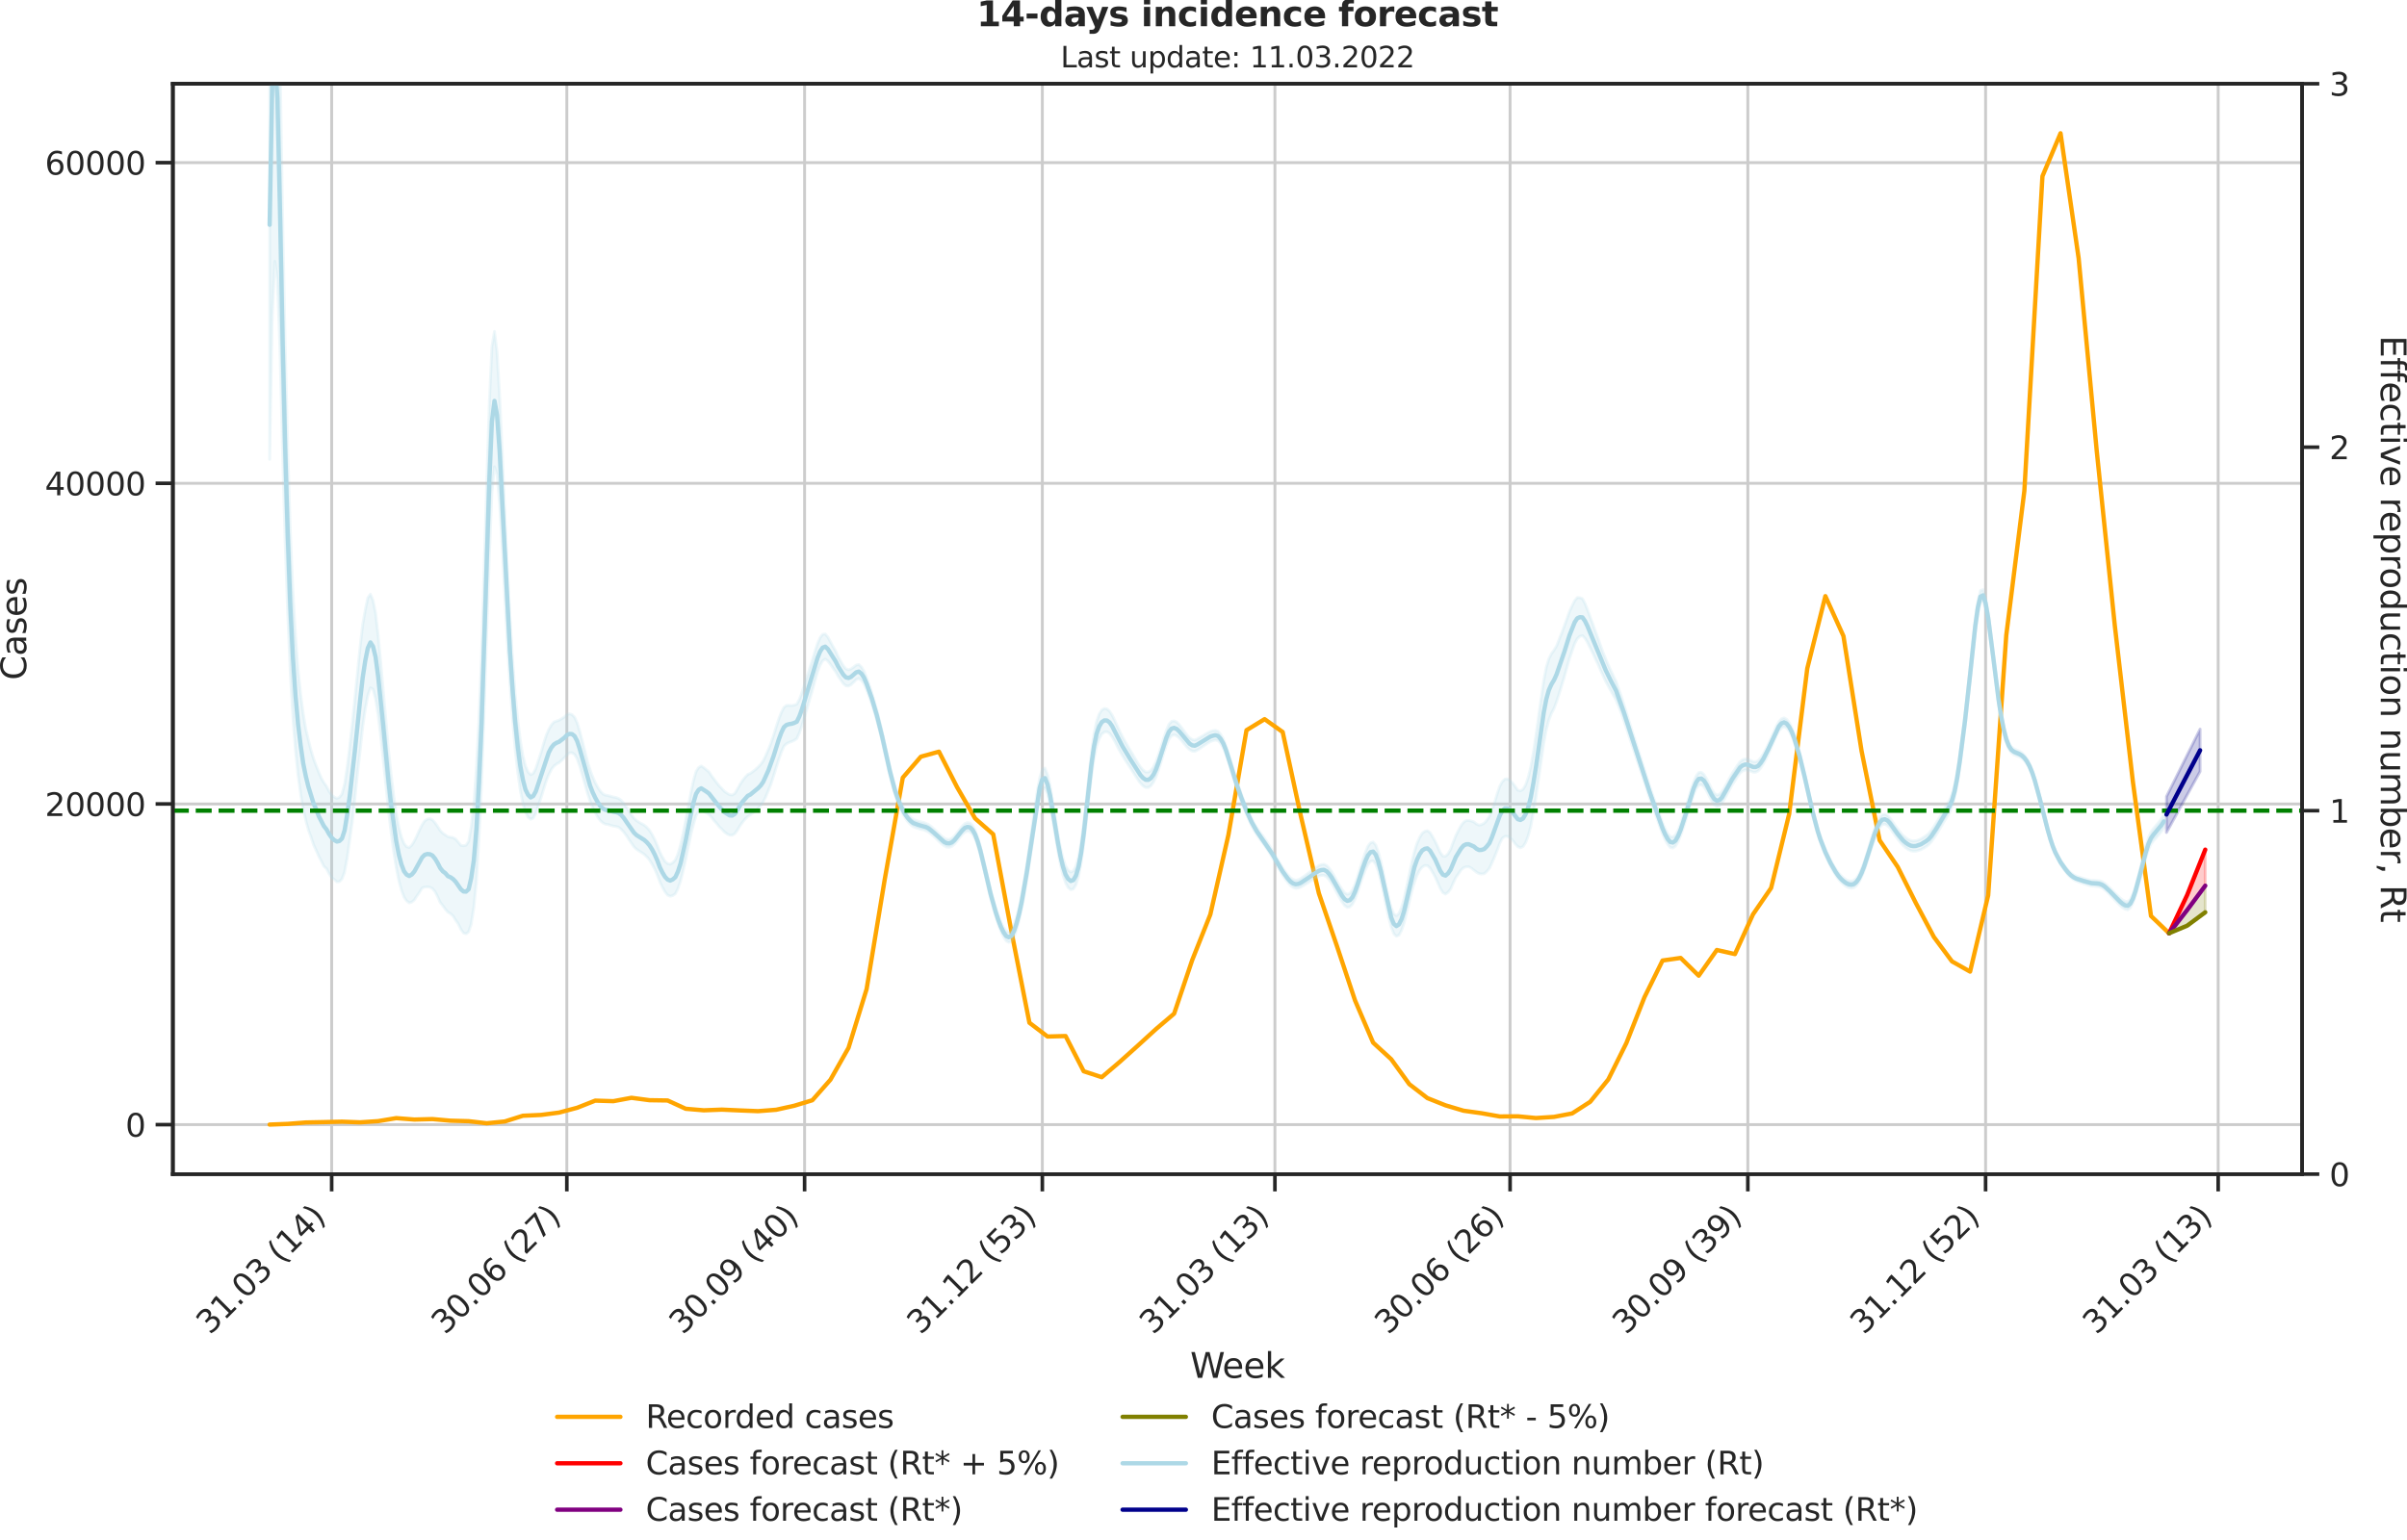 <?xml version="1.0" encoding="utf-8" standalone="no"?>
<!DOCTYPE svg PUBLIC "-//W3C//DTD SVG 1.1//EN"
  "http://www.w3.org/Graphics/SVG/1.1/DTD/svg11.dtd">
<svg xmlns:xlink="http://www.w3.org/1999/xlink" width="836.966pt" height="535.652pt" viewBox="0 0 836.966 535.652" xmlns="http://www.w3.org/2000/svg" version="1.1">
 <defs>
  <style type="text/css">*{stroke-linejoin: round; stroke-linecap: butt}</style>
 </defs>
 <g id="figure_1">
  <g id="patch_1">
   <path d="M -0 535.652 
L 836.966 535.652 
L 836.966 0 
L -0 0 
L -0 535.652 
z
" style="fill: none"/>
  </g>
  <g id="axes_1">
   <g id="patch_2">
    <path d="M 60.108 408.402 
L 800.467 408.402 
L 800.467 29.118 
L 60.108 29.118 
L 60.108 408.402 
z
" style="fill: none"/>
   </g>
   <g id="matplotlib.axis_1">
    <g id="xtick_1">
     <g id="line2d_1">
      <path d="M 115.327 408.402 
L 115.327 29.118 
" clip-path="url(#p1d777f7bc9)" style="fill: none; stroke: #cccccc; stroke-linecap: round"/>
     </g>
     <g id="line2d_2">
      <defs>
       <path id="m7a48326ab0" d="M 0 0 
L 0 6 
" style="stroke: #262626; stroke-width: 1.25"/>
      </defs>
      <g>
       <use xlink:href="#m7a48326ab0" x="115.327" y="408.402" style="fill: #262626; stroke: #262626; stroke-width: 1.25"/>
      </g>
     </g>
     <g id="text_1">
      <!-- 31.03 (14) -->
      <g style="fill: #262626" transform="translate(73.003 464.519)rotate(-45)scale(0.11 -0.11)">
       <defs>
        <path id="DejaVuSans-33" d="M 2597 2516 
Q 3050 2419 3304 2112 
Q 3559 1806 3559 1356 
Q 3559 666 3084 287 
Q 2609 -91 1734 -91 
Q 1441 -91 1130 -33 
Q 819 25 488 141 
L 488 750 
Q 750 597 1062 519 
Q 1375 441 1716 441 
Q 2309 441 2620 675 
Q 2931 909 2931 1356 
Q 2931 1769 2642 2001 
Q 2353 2234 1838 2234 
L 1294 2234 
L 1294 2753 
L 1863 2753 
Q 2328 2753 2575 2939 
Q 2822 3125 2822 3475 
Q 2822 3834 2567 4026 
Q 2313 4219 1838 4219 
Q 1578 4219 1281 4162 
Q 984 4106 628 3988 
L 628 4550 
Q 988 4650 1302 4700 
Q 1616 4750 1894 4750 
Q 2613 4750 3031 4423 
Q 3450 4097 3450 3541 
Q 3450 3153 3228 2886 
Q 3006 2619 2597 2516 
z
" transform="scale(0.016)"/>
        <path id="DejaVuSans-31" d="M 794 531 
L 1825 531 
L 1825 4091 
L 703 3866 
L 703 4441 
L 1819 4666 
L 2450 4666 
L 2450 531 
L 3481 531 
L 3481 0 
L 794 0 
L 794 531 
z
" transform="scale(0.016)"/>
        <path id="DejaVuSans-2e" d="M 684 794 
L 1344 794 
L 1344 0 
L 684 0 
L 684 794 
z
" transform="scale(0.016)"/>
        <path id="DejaVuSans-30" d="M 2034 4250 
Q 1547 4250 1301 3770 
Q 1056 3291 1056 2328 
Q 1056 1369 1301 889 
Q 1547 409 2034 409 
Q 2525 409 2770 889 
Q 3016 1369 3016 2328 
Q 3016 3291 2770 3770 
Q 2525 4250 2034 4250 
z
M 2034 4750 
Q 2819 4750 3233 4129 
Q 3647 3509 3647 2328 
Q 3647 1150 3233 529 
Q 2819 -91 2034 -91 
Q 1250 -91 836 529 
Q 422 1150 422 2328 
Q 422 3509 836 4129 
Q 1250 4750 2034 4750 
z
" transform="scale(0.016)"/>
        <path id="DejaVuSans-20" transform="scale(0.016)"/>
        <path id="DejaVuSans-28" d="M 1984 4856 
Q 1566 4138 1362 3434 
Q 1159 2731 1159 2009 
Q 1159 1288 1364 580 
Q 1569 -128 1984 -844 
L 1484 -844 
Q 1016 -109 783 600 
Q 550 1309 550 2009 
Q 550 2706 781 3412 
Q 1013 4119 1484 4856 
L 1984 4856 
z
" transform="scale(0.016)"/>
        <path id="DejaVuSans-34" d="M 2419 4116 
L 825 1625 
L 2419 1625 
L 2419 4116 
z
M 2253 4666 
L 3047 4666 
L 3047 1625 
L 3713 1625 
L 3713 1100 
L 3047 1100 
L 3047 0 
L 2419 0 
L 2419 1100 
L 313 1100 
L 313 1709 
L 2253 4666 
z
" transform="scale(0.016)"/>
        <path id="DejaVuSans-29" d="M 513 4856 
L 1013 4856 
Q 1481 4119 1714 3412 
Q 1947 2706 1947 2009 
Q 1947 1309 1714 600 
Q 1481 -109 1013 -844 
L 513 -844 
Q 928 -128 1133 580 
Q 1338 1288 1338 2009 
Q 1338 2731 1133 3434 
Q 928 4138 513 4856 
z
" transform="scale(0.016)"/>
       </defs>
       <use xlink:href="#DejaVuSans-33"/>
       <use xlink:href="#DejaVuSans-31" x="63.623"/>
       <use xlink:href="#DejaVuSans-2e" x="127.246"/>
       <use xlink:href="#DejaVuSans-30" x="159.033"/>
       <use xlink:href="#DejaVuSans-33" x="222.656"/>
       <use xlink:href="#DejaVuSans-20" x="286.279"/>
       <use xlink:href="#DejaVuSans-28" x="318.066"/>
       <use xlink:href="#DejaVuSans-31" x="357.08"/>
       <use xlink:href="#DejaVuSans-34" x="420.703"/>
       <use xlink:href="#DejaVuSans-29" x="484.326"/>
      </g>
     </g>
    </g>
    <g id="xtick_2">
     <g id="line2d_3">
      <path d="M 197.1 408.402 
L 197.1 29.118 
" clip-path="url(#p1d777f7bc9)" style="fill: none; stroke: #cccccc; stroke-linecap: round"/>
     </g>
     <g id="line2d_4">
      <g>
       <use xlink:href="#m7a48326ab0" x="197.1" y="408.402" style="fill: #262626; stroke: #262626; stroke-width: 1.25"/>
      </g>
     </g>
     <g id="text_2">
      <!-- 30.06 (27) -->
      <g style="fill: #262626" transform="translate(154.776 464.519)rotate(-45)scale(0.11 -0.11)">
       <defs>
        <path id="DejaVuSans-36" d="M 2113 2584 
Q 1688 2584 1439 2293 
Q 1191 2003 1191 1497 
Q 1191 994 1439 701 
Q 1688 409 2113 409 
Q 2538 409 2786 701 
Q 3034 994 3034 1497 
Q 3034 2003 2786 2293 
Q 2538 2584 2113 2584 
z
M 3366 4563 
L 3366 3988 
Q 3128 4100 2886 4159 
Q 2644 4219 2406 4219 
Q 1781 4219 1451 3797 
Q 1122 3375 1075 2522 
Q 1259 2794 1537 2939 
Q 1816 3084 2150 3084 
Q 2853 3084 3261 2657 
Q 3669 2231 3669 1497 
Q 3669 778 3244 343 
Q 2819 -91 2113 -91 
Q 1303 -91 875 529 
Q 447 1150 447 2328 
Q 447 3434 972 4092 
Q 1497 4750 2381 4750 
Q 2619 4750 2861 4703 
Q 3103 4656 3366 4563 
z
" transform="scale(0.016)"/>
        <path id="DejaVuSans-32" d="M 1228 531 
L 3431 531 
L 3431 0 
L 469 0 
L 469 531 
Q 828 903 1448 1529 
Q 2069 2156 2228 2338 
Q 2531 2678 2651 2914 
Q 2772 3150 2772 3378 
Q 2772 3750 2511 3984 
Q 2250 4219 1831 4219 
Q 1534 4219 1204 4116 
Q 875 4013 500 3803 
L 500 4441 
Q 881 4594 1212 4672 
Q 1544 4750 1819 4750 
Q 2544 4750 2975 4387 
Q 3406 4025 3406 3419 
Q 3406 3131 3298 2873 
Q 3191 2616 2906 2266 
Q 2828 2175 2409 1742 
Q 1991 1309 1228 531 
z
" transform="scale(0.016)"/>
        <path id="DejaVuSans-37" d="M 525 4666 
L 3525 4666 
L 3525 4397 
L 1831 0 
L 1172 0 
L 2766 4134 
L 525 4134 
L 525 4666 
z
" transform="scale(0.016)"/>
       </defs>
       <use xlink:href="#DejaVuSans-33"/>
       <use xlink:href="#DejaVuSans-30" x="63.623"/>
       <use xlink:href="#DejaVuSans-2e" x="127.246"/>
       <use xlink:href="#DejaVuSans-30" x="159.033"/>
       <use xlink:href="#DejaVuSans-36" x="222.656"/>
       <use xlink:href="#DejaVuSans-20" x="286.279"/>
       <use xlink:href="#DejaVuSans-28" x="318.066"/>
       <use xlink:href="#DejaVuSans-32" x="357.08"/>
       <use xlink:href="#DejaVuSans-37" x="420.703"/>
       <use xlink:href="#DejaVuSans-29" x="484.326"/>
      </g>
     </g>
    </g>
    <g id="xtick_3">
     <g id="line2d_5">
      <path d="M 279.771 408.402 
L 279.771 29.118 
" clip-path="url(#p1d777f7bc9)" style="fill: none; stroke: #cccccc; stroke-linecap: round"/>
     </g>
     <g id="line2d_6">
      <g>
       <use xlink:href="#m7a48326ab0" x="279.771" y="408.402" style="fill: #262626; stroke: #262626; stroke-width: 1.25"/>
      </g>
     </g>
     <g id="text_3">
      <!-- 30.09 (40) -->
      <g style="fill: #262626" transform="translate(237.447 464.519)rotate(-45)scale(0.11 -0.11)">
       <defs>
        <path id="DejaVuSans-39" d="M 703 97 
L 703 672 
Q 941 559 1184 500 
Q 1428 441 1663 441 
Q 2288 441 2617 861 
Q 2947 1281 2994 2138 
Q 2813 1869 2534 1725 
Q 2256 1581 1919 1581 
Q 1219 1581 811 2004 
Q 403 2428 403 3163 
Q 403 3881 828 4315 
Q 1253 4750 1959 4750 
Q 2769 4750 3195 4129 
Q 3622 3509 3622 2328 
Q 3622 1225 3098 567 
Q 2575 -91 1691 -91 
Q 1453 -91 1209 -44 
Q 966 3 703 97 
z
M 1959 2075 
Q 2384 2075 2632 2365 
Q 2881 2656 2881 3163 
Q 2881 3666 2632 3958 
Q 2384 4250 1959 4250 
Q 1534 4250 1286 3958 
Q 1038 3666 1038 3163 
Q 1038 2656 1286 2365 
Q 1534 2075 1959 2075 
z
" transform="scale(0.016)"/>
       </defs>
       <use xlink:href="#DejaVuSans-33"/>
       <use xlink:href="#DejaVuSans-30" x="63.623"/>
       <use xlink:href="#DejaVuSans-2e" x="127.246"/>
       <use xlink:href="#DejaVuSans-30" x="159.033"/>
       <use xlink:href="#DejaVuSans-39" x="222.656"/>
       <use xlink:href="#DejaVuSans-20" x="286.279"/>
       <use xlink:href="#DejaVuSans-28" x="318.066"/>
       <use xlink:href="#DejaVuSans-34" x="357.08"/>
       <use xlink:href="#DejaVuSans-30" x="420.703"/>
       <use xlink:href="#DejaVuSans-29" x="484.326"/>
      </g>
     </g>
    </g>
    <g id="xtick_4">
     <g id="line2d_7">
      <path d="M 362.443 408.402 
L 362.443 29.118 
" clip-path="url(#p1d777f7bc9)" style="fill: none; stroke: #cccccc; stroke-linecap: round"/>
     </g>
     <g id="line2d_8">
      <g>
       <use xlink:href="#m7a48326ab0" x="362.443" y="408.402" style="fill: #262626; stroke: #262626; stroke-width: 1.25"/>
      </g>
     </g>
     <g id="text_4">
      <!-- 31.12 (53) -->
      <g style="fill: #262626" transform="translate(320.119 464.519)rotate(-45)scale(0.11 -0.11)">
       <defs>
        <path id="DejaVuSans-35" d="M 691 4666 
L 3169 4666 
L 3169 4134 
L 1269 4134 
L 1269 2991 
Q 1406 3038 1543 3061 
Q 1681 3084 1819 3084 
Q 2600 3084 3056 2656 
Q 3513 2228 3513 1497 
Q 3513 744 3044 326 
Q 2575 -91 1722 -91 
Q 1428 -91 1123 -41 
Q 819 9 494 109 
L 494 744 
Q 775 591 1075 516 
Q 1375 441 1709 441 
Q 2250 441 2565 725 
Q 2881 1009 2881 1497 
Q 2881 1984 2565 2268 
Q 2250 2553 1709 2553 
Q 1456 2553 1204 2497 
Q 953 2441 691 2322 
L 691 4666 
z
" transform="scale(0.016)"/>
       </defs>
       <use xlink:href="#DejaVuSans-33"/>
       <use xlink:href="#DejaVuSans-31" x="63.623"/>
       <use xlink:href="#DejaVuSans-2e" x="127.246"/>
       <use xlink:href="#DejaVuSans-31" x="159.033"/>
       <use xlink:href="#DejaVuSans-32" x="222.656"/>
       <use xlink:href="#DejaVuSans-20" x="286.279"/>
       <use xlink:href="#DejaVuSans-28" x="318.066"/>
       <use xlink:href="#DejaVuSans-35" x="357.08"/>
       <use xlink:href="#DejaVuSans-33" x="420.703"/>
       <use xlink:href="#DejaVuSans-29" x="484.326"/>
      </g>
     </g>
    </g>
    <g id="xtick_5">
     <g id="line2d_9">
      <path d="M 443.317 408.402 
L 443.317 29.118 
" clip-path="url(#p1d777f7bc9)" style="fill: none; stroke: #cccccc; stroke-linecap: round"/>
     </g>
     <g id="line2d_10">
      <g>
       <use xlink:href="#m7a48326ab0" x="443.317" y="408.402" style="fill: #262626; stroke: #262626; stroke-width: 1.25"/>
      </g>
     </g>
     <g id="text_5">
      <!-- 31.03 (13) -->
      <g style="fill: #262626" transform="translate(400.993 464.519)rotate(-45)scale(0.11 -0.11)">
       <use xlink:href="#DejaVuSans-33"/>
       <use xlink:href="#DejaVuSans-31" x="63.623"/>
       <use xlink:href="#DejaVuSans-2e" x="127.246"/>
       <use xlink:href="#DejaVuSans-30" x="159.033"/>
       <use xlink:href="#DejaVuSans-33" x="222.656"/>
       <use xlink:href="#DejaVuSans-20" x="286.279"/>
       <use xlink:href="#DejaVuSans-28" x="318.066"/>
       <use xlink:href="#DejaVuSans-31" x="357.08"/>
       <use xlink:href="#DejaVuSans-33" x="420.703"/>
       <use xlink:href="#DejaVuSans-29" x="484.326"/>
      </g>
     </g>
    </g>
    <g id="xtick_6">
     <g id="line2d_11">
      <path d="M 525.09 408.402 
L 525.09 29.118 
" clip-path="url(#p1d777f7bc9)" style="fill: none; stroke: #cccccc; stroke-linecap: round"/>
     </g>
     <g id="line2d_12">
      <g>
       <use xlink:href="#m7a48326ab0" x="525.09" y="408.402" style="fill: #262626; stroke: #262626; stroke-width: 1.25"/>
      </g>
     </g>
     <g id="text_6">
      <!-- 30.06 (26) -->
      <g style="fill: #262626" transform="translate(482.766 464.519)rotate(-45)scale(0.11 -0.11)">
       <use xlink:href="#DejaVuSans-33"/>
       <use xlink:href="#DejaVuSans-30" x="63.623"/>
       <use xlink:href="#DejaVuSans-2e" x="127.246"/>
       <use xlink:href="#DejaVuSans-30" x="159.033"/>
       <use xlink:href="#DejaVuSans-36" x="222.656"/>
       <use xlink:href="#DejaVuSans-20" x="286.279"/>
       <use xlink:href="#DejaVuSans-28" x="318.066"/>
       <use xlink:href="#DejaVuSans-32" x="357.08"/>
       <use xlink:href="#DejaVuSans-36" x="420.703"/>
       <use xlink:href="#DejaVuSans-29" x="484.326"/>
      </g>
     </g>
    </g>
    <g id="xtick_7">
     <g id="line2d_13">
      <path d="M 607.762 408.402 
L 607.762 29.118 
" clip-path="url(#p1d777f7bc9)" style="fill: none; stroke: #cccccc; stroke-linecap: round"/>
     </g>
     <g id="line2d_14">
      <g>
       <use xlink:href="#m7a48326ab0" x="607.762" y="408.402" style="fill: #262626; stroke: #262626; stroke-width: 1.25"/>
      </g>
     </g>
     <g id="text_7">
      <!-- 30.09 (39) -->
      <g style="fill: #262626" transform="translate(565.438 464.519)rotate(-45)scale(0.11 -0.11)">
       <use xlink:href="#DejaVuSans-33"/>
       <use xlink:href="#DejaVuSans-30" x="63.623"/>
       <use xlink:href="#DejaVuSans-2e" x="127.246"/>
       <use xlink:href="#DejaVuSans-30" x="159.033"/>
       <use xlink:href="#DejaVuSans-39" x="222.656"/>
       <use xlink:href="#DejaVuSans-20" x="286.279"/>
       <use xlink:href="#DejaVuSans-28" x="318.066"/>
       <use xlink:href="#DejaVuSans-33" x="357.08"/>
       <use xlink:href="#DejaVuSans-39" x="420.703"/>
       <use xlink:href="#DejaVuSans-29" x="484.326"/>
      </g>
     </g>
    </g>
    <g id="xtick_8">
     <g id="line2d_15">
      <path d="M 690.433 408.402 
L 690.433 29.118 
" clip-path="url(#p1d777f7bc9)" style="fill: none; stroke: #cccccc; stroke-linecap: round"/>
     </g>
     <g id="line2d_16">
      <g>
       <use xlink:href="#m7a48326ab0" x="690.433" y="408.402" style="fill: #262626; stroke: #262626; stroke-width: 1.25"/>
      </g>
     </g>
     <g id="text_8">
      <!-- 31.12 (52) -->
      <g style="fill: #262626" transform="translate(648.109 464.519)rotate(-45)scale(0.11 -0.11)">
       <use xlink:href="#DejaVuSans-33"/>
       <use xlink:href="#DejaVuSans-31" x="63.623"/>
       <use xlink:href="#DejaVuSans-2e" x="127.246"/>
       <use xlink:href="#DejaVuSans-31" x="159.033"/>
       <use xlink:href="#DejaVuSans-32" x="222.656"/>
       <use xlink:href="#DejaVuSans-20" x="286.279"/>
       <use xlink:href="#DejaVuSans-28" x="318.066"/>
       <use xlink:href="#DejaVuSans-35" x="357.08"/>
       <use xlink:href="#DejaVuSans-32" x="420.703"/>
       <use xlink:href="#DejaVuSans-29" x="484.326"/>
      </g>
     </g>
    </g>
    <g id="xtick_9">
     <g id="line2d_17">
      <path d="M 771.308 408.402 
L 771.308 29.118 
" clip-path="url(#p1d777f7bc9)" style="fill: none; stroke: #cccccc; stroke-linecap: round"/>
     </g>
     <g id="line2d_18">
      <g>
       <use xlink:href="#m7a48326ab0" x="771.308" y="408.402" style="fill: #262626; stroke: #262626; stroke-width: 1.25"/>
      </g>
     </g>
     <g id="text_9">
      <!-- 31.03 (13) -->
      <g style="fill: #262626" transform="translate(728.984 464.519)rotate(-45)scale(0.11 -0.11)">
       <use xlink:href="#DejaVuSans-33"/>
       <use xlink:href="#DejaVuSans-31" x="63.623"/>
       <use xlink:href="#DejaVuSans-2e" x="127.246"/>
       <use xlink:href="#DejaVuSans-30" x="159.033"/>
       <use xlink:href="#DejaVuSans-33" x="222.656"/>
       <use xlink:href="#DejaVuSans-20" x="286.279"/>
       <use xlink:href="#DejaVuSans-28" x="318.066"/>
       <use xlink:href="#DejaVuSans-31" x="357.08"/>
       <use xlink:href="#DejaVuSans-33" x="420.703"/>
       <use xlink:href="#DejaVuSans-29" x="484.326"/>
      </g>
     </g>
    </g>
    <g id="text_10">
     <!-- Week -->
     <g style="fill: #262626" transform="translate(413.849 479.255)scale(0.12 -0.12)">
      <defs>
       <path id="DejaVuSans-57" d="M 213 4666 
L 850 4666 
L 1831 722 
L 2809 4666 
L 3519 4666 
L 4500 722 
L 5478 4666 
L 6119 4666 
L 4947 0 
L 4153 0 
L 3169 4050 
L 2175 0 
L 1381 0 
L 213 4666 
z
" transform="scale(0.016)"/>
       <path id="DejaVuSans-65" d="M 3597 1894 
L 3597 1613 
L 953 1613 
Q 991 1019 1311 708 
Q 1631 397 2203 397 
Q 2534 397 2845 478 
Q 3156 559 3463 722 
L 3463 178 
Q 3153 47 2828 -22 
Q 2503 -91 2169 -91 
Q 1331 -91 842 396 
Q 353 884 353 1716 
Q 353 2575 817 3079 
Q 1281 3584 2069 3584 
Q 2775 3584 3186 3129 
Q 3597 2675 3597 1894 
z
M 3022 2063 
Q 3016 2534 2758 2815 
Q 2500 3097 2075 3097 
Q 1594 3097 1305 2825 
Q 1016 2553 972 2059 
L 3022 2063 
z
" transform="scale(0.016)"/>
       <path id="DejaVuSans-6b" d="M 581 4863 
L 1159 4863 
L 1159 1991 
L 2875 3500 
L 3609 3500 
L 1753 1863 
L 3688 0 
L 2938 0 
L 1159 1709 
L 1159 0 
L 581 0 
L 581 4863 
z
" transform="scale(0.016)"/>
      </defs>
      <use xlink:href="#DejaVuSans-57"/>
      <use xlink:href="#DejaVuSans-65" x="93.002"/>
      <use xlink:href="#DejaVuSans-65" x="154.525"/>
      <use xlink:href="#DejaVuSans-6b" x="216.049"/>
     </g>
    </g>
   </g>
   <g id="matplotlib.axis_2">
    <g id="ytick_1">
     <g id="line2d_19">
      <path d="M 60.108 391.184 
L 800.467 391.184 
" clip-path="url(#p1d777f7bc9)" style="fill: none; stroke: #cccccc; stroke-linecap: round"/>
     </g>
     <g id="line2d_20">
      <defs>
       <path id="m304a48e77e" d="M 0 0 
L -6 0 
" style="stroke: #262626; stroke-width: 1.25"/>
      </defs>
      <g>
       <use xlink:href="#m304a48e77e" x="60.108" y="391.184" style="fill: #262626; stroke: #262626; stroke-width: 1.25"/>
      </g>
     </g>
     <g id="text_11">
      <!-- 0 -->
      <g style="fill: #262626" transform="translate(43.609 395.363)scale(0.11 -0.11)">
       <use xlink:href="#DejaVuSans-30"/>
      </g>
     </g>
    </g>
    <g id="ytick_2">
     <g id="line2d_21">
      <path d="M 60.108 279.646 
L 800.467 279.646 
" clip-path="url(#p1d777f7bc9)" style="fill: none; stroke: #cccccc; stroke-linecap: round"/>
     </g>
     <g id="line2d_22">
      <g>
       <use xlink:href="#m304a48e77e" x="60.108" y="279.646" style="fill: #262626; stroke: #262626; stroke-width: 1.25"/>
      </g>
     </g>
     <g id="text_12">
      <!-- 20000 -->
      <g style="fill: #262626" transform="translate(15.614 283.825)scale(0.11 -0.11)">
       <use xlink:href="#DejaVuSans-32"/>
       <use xlink:href="#DejaVuSans-30" x="63.623"/>
       <use xlink:href="#DejaVuSans-30" x="127.246"/>
       <use xlink:href="#DejaVuSans-30" x="190.869"/>
       <use xlink:href="#DejaVuSans-30" x="254.492"/>
      </g>
     </g>
    </g>
    <g id="ytick_3">
     <g id="line2d_23">
      <path d="M 60.108 168.108 
L 800.467 168.108 
" clip-path="url(#p1d777f7bc9)" style="fill: none; stroke: #cccccc; stroke-linecap: round"/>
     </g>
     <g id="line2d_24">
      <g>
       <use xlink:href="#m304a48e77e" x="60.108" y="168.108" style="fill: #262626; stroke: #262626; stroke-width: 1.25"/>
      </g>
     </g>
     <g id="text_13">
      <!-- 40000 -->
      <g style="fill: #262626" transform="translate(15.614 172.287)scale(0.11 -0.11)">
       <use xlink:href="#DejaVuSans-34"/>
       <use xlink:href="#DejaVuSans-30" x="63.623"/>
       <use xlink:href="#DejaVuSans-30" x="127.246"/>
       <use xlink:href="#DejaVuSans-30" x="190.869"/>
       <use xlink:href="#DejaVuSans-30" x="254.492"/>
      </g>
     </g>
    </g>
    <g id="ytick_4">
     <g id="line2d_25">
      <path d="M 60.108 56.57 
L 800.467 56.57 
" clip-path="url(#p1d777f7bc9)" style="fill: none; stroke: #cccccc; stroke-linecap: round"/>
     </g>
     <g id="line2d_26">
      <g>
       <use xlink:href="#m304a48e77e" x="60.108" y="56.57" style="fill: #262626; stroke: #262626; stroke-width: 1.25"/>
      </g>
     </g>
     <g id="text_14">
      <!-- 60000 -->
      <g style="fill: #262626" transform="translate(15.614 60.749)scale(0.11 -0.11)">
       <use xlink:href="#DejaVuSans-36"/>
       <use xlink:href="#DejaVuSans-30" x="63.623"/>
       <use xlink:href="#DejaVuSans-30" x="127.246"/>
       <use xlink:href="#DejaVuSans-30" x="190.869"/>
       <use xlink:href="#DejaVuSans-30" x="254.492"/>
      </g>
     </g>
    </g>
    <g id="text_15">
     <!-- Cases -->
     <g style="fill: #262626" transform="translate(9.118 236.57)rotate(-90)scale(0.12 -0.12)">
      <defs>
       <path id="DejaVuSans-43" d="M 4122 4306 
L 4122 3641 
Q 3803 3938 3442 4084 
Q 3081 4231 2675 4231 
Q 1875 4231 1450 3742 
Q 1025 3253 1025 2328 
Q 1025 1406 1450 917 
Q 1875 428 2675 428 
Q 3081 428 3442 575 
Q 3803 722 4122 1019 
L 4122 359 
Q 3791 134 3420 21 
Q 3050 -91 2638 -91 
Q 1578 -91 968 557 
Q 359 1206 359 2328 
Q 359 3453 968 4101 
Q 1578 4750 2638 4750 
Q 3056 4750 3426 4639 
Q 3797 4528 4122 4306 
z
" transform="scale(0.016)"/>
       <path id="DejaVuSans-61" d="M 2194 1759 
Q 1497 1759 1228 1600 
Q 959 1441 959 1056 
Q 959 750 1161 570 
Q 1363 391 1709 391 
Q 2188 391 2477 730 
Q 2766 1069 2766 1631 
L 2766 1759 
L 2194 1759 
z
M 3341 1997 
L 3341 0 
L 2766 0 
L 2766 531 
Q 2569 213 2275 61 
Q 1981 -91 1556 -91 
Q 1019 -91 701 211 
Q 384 513 384 1019 
Q 384 1609 779 1909 
Q 1175 2209 1959 2209 
L 2766 2209 
L 2766 2266 
Q 2766 2663 2505 2880 
Q 2244 3097 1772 3097 
Q 1472 3097 1187 3025 
Q 903 2953 641 2809 
L 641 3341 
Q 956 3463 1253 3523 
Q 1550 3584 1831 3584 
Q 2591 3584 2966 3190 
Q 3341 2797 3341 1997 
z
" transform="scale(0.016)"/>
       <path id="DejaVuSans-73" d="M 2834 3397 
L 2834 2853 
Q 2591 2978 2328 3040 
Q 2066 3103 1784 3103 
Q 1356 3103 1142 2972 
Q 928 2841 928 2578 
Q 928 2378 1081 2264 
Q 1234 2150 1697 2047 
L 1894 2003 
Q 2506 1872 2764 1633 
Q 3022 1394 3022 966 
Q 3022 478 2636 193 
Q 2250 -91 1575 -91 
Q 1294 -91 989 -36 
Q 684 19 347 128 
L 347 722 
Q 666 556 975 473 
Q 1284 391 1588 391 
Q 1994 391 2212 530 
Q 2431 669 2431 922 
Q 2431 1156 2273 1281 
Q 2116 1406 1581 1522 
L 1381 1569 
Q 847 1681 609 1914 
Q 372 2147 372 2553 
Q 372 3047 722 3315 
Q 1072 3584 1716 3584 
Q 2034 3584 2315 3537 
Q 2597 3491 2834 3397 
z
" transform="scale(0.016)"/>
      </defs>
      <use xlink:href="#DejaVuSans-43"/>
      <use xlink:href="#DejaVuSans-61" x="69.824"/>
      <use xlink:href="#DejaVuSans-73" x="131.104"/>
      <use xlink:href="#DejaVuSans-65" x="183.203"/>
      <use xlink:href="#DejaVuSans-73" x="244.727"/>
     </g>
    </g>
   </g>
   <g id="PolyCollection_1">
    <defs>
     <path id="m36dce0bac3" d="M 754.234 -211.039 
L 754.234 -211.039 
L 760.525 -224.34 
L 766.815 -240.119 
L 766.815 -227.58 
L 766.815 -227.58 
L 760.525 -219.114 
L 754.234 -211.039 
z
" style="stroke: #ff0000; stroke-opacity: 0.2"/>
    </defs>
    <g clip-path="url(#p1d777f7bc9)">
     <use xlink:href="#m36dce0bac3" x="0" y="535.652" style="fill: #ff0000; fill-opacity: 0.2; stroke: #ff0000; stroke-opacity: 0.2"/>
    </g>
   </g>
   <g id="PolyCollection_2">
    <defs>
     <path id="m9c0ff018aa" d="M 754.234 -211.039 
L 754.234 -211.039 
L 760.525 -219.114 
L 766.815 -227.58 
L 766.815 -218.336 
L 766.815 -218.336 
L 760.525 -213.671 
L 754.234 -211.039 
z
" style="stroke: #808000; stroke-opacity: 0.2"/>
    </defs>
    <g clip-path="url(#p1d777f7bc9)">
     <use xlink:href="#m9c0ff018aa" x="0" y="535.652" style="fill: #808000; fill-opacity: 0.2; stroke: #808000; stroke-opacity: 0.2"/>
    </g>
   </g>
   <g id="line2d_27">
    <path d="M 93.76 391.162 
L 100.05 390.922 
L 106.341 390.426 
L 112.631 390.298 
L 118.921 390.153 
L 125.211 390.381 
L 131.502 389.963 
L 137.792 388.92 
L 144.082 389.411 
L 150.372 389.249 
L 156.663 389.812 
L 162.953 389.98 
L 169.243 390.705 
L 175.533 390.08 
L 181.823 388.089 
L 188.114 387.805 
L 194.404 386.985 
L 200.694 385.317 
L 206.984 382.83 
L 213.275 383.025 
L 219.565 381.849 
L 225.855 382.685 
L 232.145 382.78 
L 238.436 385.663 
L 244.726 386.198 
L 251.016 385.959 
L 257.306 386.243 
L 263.596 386.494 
L 269.887 386.009 
L 276.177 384.615 
L 282.467 382.702 
L 288.757 375.563 
L 295.048 364.476 
L 301.338 344.037 
L 307.628 305.958 
L 313.918 270.494 
L 320.208 263.194 
L 326.499 261.454 
L 332.789 273.79 
L 339.079 284.682 
L 345.369 290.198 
L 351.66 323.832 
L 357.95 355.743 
L 364.24 360.534 
L 370.53 360.366 
L 376.821 372.613 
L 383.111 374.677 
L 389.401 369.312 
L 395.691 363.668 
L 401.981 357.924 
L 408.272 352.575 
L 414.562 333.926 
L 420.852 318.099 
L 427.142 290.426 
L 433.433 253.981 
L 439.723 250.144 
L 446.013 254.611 
L 452.303 283.706 
L 458.594 310.698 
L 464.884 329.074 
L 471.174 347.986 
L 477.464 362.658 
L 483.754 368.43 
L 490.045 377.108 
L 496.335 381.949 
L 502.625 384.464 
L 508.915 386.343 
L 515.206 387.219 
L 521.496 388.34 
L 527.786 388.29 
L 534.076 388.887 
L 540.367 388.485 
L 546.657 387.286 
L 552.947 383.237 
L 559.237 375.463 
L 565.527 362.803 
L 571.818 346.853 
L 578.108 334.093 
L 584.398 333.201 
L 590.688 339.375 
L 596.979 330.435 
L 603.269 331.863 
L 609.559 318.037 
L 615.849 308.869 
L 622.139 283.115 
L 628.43 232.499 
L 634.72 207.358 
L 641.01 221.25 
L 647.3 261.17 
L 653.591 292.272 
L 659.881 301.547 
L 666.171 314.078 
L 672.461 325.923 
L 678.752 334.406 
L 685.042 337.953 
L 691.332 311.423 
L 697.622 220.994 
L 703.912 170.74 
L 710.203 61.299 
L 716.493 46.358 
L 722.783 89.791 
L 729.073 156.787 
L 735.364 217.586 
L 741.654 271.933 
L 747.944 318.601 
L 754.234 324.613 
" clip-path="url(#p1d777f7bc9)" style="fill: none; stroke: #ffa500; stroke-width: 1.5; stroke-linecap: round"/>
   </g>
   <g id="line2d_28">
    <path d="M 754.234 324.613 
L 760.525 311.312 
L 766.815 295.532 
" clip-path="url(#p1d777f7bc9)" style="fill: none; stroke: #ff0000; stroke-width: 1.5; stroke-linecap: round"/>
   </g>
   <g id="line2d_29">
    <path d="M 754.234 324.613 
L 760.525 316.537 
L 766.815 308.072 
" clip-path="url(#p1d777f7bc9)" style="fill: none; stroke: #800080; stroke-width: 1.5; stroke-linecap: round"/>
   </g>
   <g id="line2d_30">
    <path d="M 754.234 324.613 
L 760.525 321.98 
L 766.815 317.316 
" clip-path="url(#p1d777f7bc9)" style="fill: none; stroke: #808000; stroke-width: 1.5; stroke-linecap: round"/>
   </g>
   <g id="patch_3">
    <path d="M 60.108 408.402 
L 60.108 29.118 
" style="fill: none; stroke: #262626; stroke-width: 1.25; stroke-linejoin: miter; stroke-linecap: square"/>
   </g>
   <g id="patch_4">
    <path d="M 800.467 408.402 
L 800.467 29.118 
" style="fill: none; stroke: #262626; stroke-width: 1.25; stroke-linejoin: miter; stroke-linecap: square"/>
   </g>
   <g id="patch_5">
    <path d="M 60.108 408.402 
L 800.467 408.402 
" style="fill: none; stroke: #262626; stroke-width: 1.25; stroke-linejoin: miter; stroke-linecap: square"/>
   </g>
   <g id="patch_6">
    <path d="M 60.108 29.118 
L 800.467 29.118 
" style="fill: none; stroke: #262626; stroke-width: 1.25; stroke-linejoin: miter; stroke-linecap: square"/>
   </g>
   <g id="text_16">
    <!-- Last update: 11.03.2022 -->
    <g style="fill: #262626" transform="translate(368.789 23.429)scale(0.1 -0.1)">
     <defs>
      <path id="DejaVuSans-4c" d="M 628 4666 
L 1259 4666 
L 1259 531 
L 3531 531 
L 3531 0 
L 628 0 
L 628 4666 
z
" transform="scale(0.016)"/>
      <path id="DejaVuSans-74" d="M 1172 4494 
L 1172 3500 
L 2356 3500 
L 2356 3053 
L 1172 3053 
L 1172 1153 
Q 1172 725 1289 603 
Q 1406 481 1766 481 
L 2356 481 
L 2356 0 
L 1766 0 
Q 1100 0 847 248 
Q 594 497 594 1153 
L 594 3053 
L 172 3053 
L 172 3500 
L 594 3500 
L 594 4494 
L 1172 4494 
z
" transform="scale(0.016)"/>
      <path id="DejaVuSans-75" d="M 544 1381 
L 544 3500 
L 1119 3500 
L 1119 1403 
Q 1119 906 1312 657 
Q 1506 409 1894 409 
Q 2359 409 2629 706 
Q 2900 1003 2900 1516 
L 2900 3500 
L 3475 3500 
L 3475 0 
L 2900 0 
L 2900 538 
Q 2691 219 2414 64 
Q 2138 -91 1772 -91 
Q 1169 -91 856 284 
Q 544 659 544 1381 
z
M 1991 3584 
L 1991 3584 
z
" transform="scale(0.016)"/>
      <path id="DejaVuSans-70" d="M 1159 525 
L 1159 -1331 
L 581 -1331 
L 581 3500 
L 1159 3500 
L 1159 2969 
Q 1341 3281 1617 3432 
Q 1894 3584 2278 3584 
Q 2916 3584 3314 3078 
Q 3713 2572 3713 1747 
Q 3713 922 3314 415 
Q 2916 -91 2278 -91 
Q 1894 -91 1617 61 
Q 1341 213 1159 525 
z
M 3116 1747 
Q 3116 2381 2855 2742 
Q 2594 3103 2138 3103 
Q 1681 3103 1420 2742 
Q 1159 2381 1159 1747 
Q 1159 1113 1420 752 
Q 1681 391 2138 391 
Q 2594 391 2855 752 
Q 3116 1113 3116 1747 
z
" transform="scale(0.016)"/>
      <path id="DejaVuSans-64" d="M 2906 2969 
L 2906 4863 
L 3481 4863 
L 3481 0 
L 2906 0 
L 2906 525 
Q 2725 213 2448 61 
Q 2172 -91 1784 -91 
Q 1150 -91 751 415 
Q 353 922 353 1747 
Q 353 2572 751 3078 
Q 1150 3584 1784 3584 
Q 2172 3584 2448 3432 
Q 2725 3281 2906 2969 
z
M 947 1747 
Q 947 1113 1208 752 
Q 1469 391 1925 391 
Q 2381 391 2643 752 
Q 2906 1113 2906 1747 
Q 2906 2381 2643 2742 
Q 2381 3103 1925 3103 
Q 1469 3103 1208 2742 
Q 947 2381 947 1747 
z
" transform="scale(0.016)"/>
      <path id="DejaVuSans-3a" d="M 750 794 
L 1409 794 
L 1409 0 
L 750 0 
L 750 794 
z
M 750 3309 
L 1409 3309 
L 1409 2516 
L 750 2516 
L 750 3309 
z
" transform="scale(0.016)"/>
     </defs>
     <use xlink:href="#DejaVuSans-4c"/>
     <use xlink:href="#DejaVuSans-61" x="55.713"/>
     <use xlink:href="#DejaVuSans-73" x="116.992"/>
     <use xlink:href="#DejaVuSans-74" x="169.092"/>
     <use xlink:href="#DejaVuSans-20" x="208.301"/>
     <use xlink:href="#DejaVuSans-75" x="240.088"/>
     <use xlink:href="#DejaVuSans-70" x="303.467"/>
     <use xlink:href="#DejaVuSans-64" x="366.943"/>
     <use xlink:href="#DejaVuSans-61" x="430.42"/>
     <use xlink:href="#DejaVuSans-74" x="491.699"/>
     <use xlink:href="#DejaVuSans-65" x="530.908"/>
     <use xlink:href="#DejaVuSans-3a" x="592.432"/>
     <use xlink:href="#DejaVuSans-20" x="626.123"/>
     <use xlink:href="#DejaVuSans-31" x="657.91"/>
     <use xlink:href="#DejaVuSans-31" x="721.533"/>
     <use xlink:href="#DejaVuSans-2e" x="785.156"/>
     <use xlink:href="#DejaVuSans-30" x="816.943"/>
     <use xlink:href="#DejaVuSans-33" x="880.566"/>
     <use xlink:href="#DejaVuSans-2e" x="944.189"/>
     <use xlink:href="#DejaVuSans-32" x="975.977"/>
     <use xlink:href="#DejaVuSans-30" x="1039.6"/>
     <use xlink:href="#DejaVuSans-32" x="1103.223"/>
     <use xlink:href="#DejaVuSans-32" x="1166.846"/>
    </g>
   </g>
   <g id="text_17">
    <!-- 14-days incidence forecast -->
    <g style="fill: #262626" transform="translate(339.623 9.118)scale(0.12 -0.12)">
     <defs>
      <path id="DejaVuSans-Bold-31" d="M 750 831 
L 1813 831 
L 1813 3847 
L 722 3622 
L 722 4441 
L 1806 4666 
L 2950 4666 
L 2950 831 
L 4013 831 
L 4013 0 
L 750 0 
L 750 831 
z
" transform="scale(0.016)"/>
      <path id="DejaVuSans-Bold-34" d="M 2356 3675 
L 1038 1722 
L 2356 1722 
L 2356 3675 
z
M 2156 4666 
L 3494 4666 
L 3494 1722 
L 4159 1722 
L 4159 850 
L 3494 850 
L 3494 0 
L 2356 0 
L 2356 850 
L 288 850 
L 288 1881 
L 2156 4666 
z
" transform="scale(0.016)"/>
      <path id="DejaVuSans-Bold-2d" d="M 347 2297 
L 2309 2297 
L 2309 1388 
L 347 1388 
L 347 2297 
z
" transform="scale(0.016)"/>
      <path id="DejaVuSans-Bold-64" d="M 2919 2988 
L 2919 4863 
L 4044 4863 
L 4044 0 
L 2919 0 
L 2919 506 
Q 2688 197 2409 53 
Q 2131 -91 1766 -91 
Q 1119 -91 703 423 
Q 288 938 288 1747 
Q 288 2556 703 3070 
Q 1119 3584 1766 3584 
Q 2128 3584 2408 3439 
Q 2688 3294 2919 2988 
z
M 2181 722 
Q 2541 722 2730 984 
Q 2919 1247 2919 1747 
Q 2919 2247 2730 2509 
Q 2541 2772 2181 2772 
Q 1825 2772 1636 2509 
Q 1447 2247 1447 1747 
Q 1447 1247 1636 984 
Q 1825 722 2181 722 
z
" transform="scale(0.016)"/>
      <path id="DejaVuSans-Bold-61" d="M 2106 1575 
Q 1756 1575 1579 1456 
Q 1403 1338 1403 1106 
Q 1403 894 1545 773 
Q 1688 653 1941 653 
Q 2256 653 2472 879 
Q 2688 1106 2688 1447 
L 2688 1575 
L 2106 1575 
z
M 3816 1997 
L 3816 0 
L 2688 0 
L 2688 519 
Q 2463 200 2181 54 
Q 1900 -91 1497 -91 
Q 953 -91 614 226 
Q 275 544 275 1050 
Q 275 1666 698 1953 
Q 1122 2241 2028 2241 
L 2688 2241 
L 2688 2328 
Q 2688 2594 2478 2717 
Q 2269 2841 1825 2841 
Q 1466 2841 1156 2769 
Q 847 2697 581 2553 
L 581 3406 
Q 941 3494 1303 3539 
Q 1666 3584 2028 3584 
Q 2975 3584 3395 3211 
Q 3816 2838 3816 1997 
z
" transform="scale(0.016)"/>
      <path id="DejaVuSans-Bold-79" d="M 78 3500 
L 1197 3500 
L 2138 1125 
L 2938 3500 
L 4056 3500 
L 2584 -331 
Q 2363 -916 2067 -1148 
Q 1772 -1381 1288 -1381 
L 641 -1381 
L 641 -647 
L 991 -647 
Q 1275 -647 1404 -556 
Q 1534 -466 1606 -231 
L 1638 -134 
L 78 3500 
z
" transform="scale(0.016)"/>
      <path id="DejaVuSans-Bold-73" d="M 3272 3391 
L 3272 2541 
Q 2913 2691 2578 2766 
Q 2244 2841 1947 2841 
Q 1628 2841 1473 2761 
Q 1319 2681 1319 2516 
Q 1319 2381 1436 2309 
Q 1553 2238 1856 2203 
L 2053 2175 
Q 2913 2066 3209 1816 
Q 3506 1566 3506 1031 
Q 3506 472 3093 190 
Q 2681 -91 1863 -91 
Q 1516 -91 1145 -36 
Q 775 19 384 128 
L 384 978 
Q 719 816 1070 734 
Q 1422 653 1784 653 
Q 2113 653 2278 743 
Q 2444 834 2444 1013 
Q 2444 1163 2330 1236 
Q 2216 1309 1875 1350 
L 1678 1375 
Q 931 1469 631 1722 
Q 331 1975 331 2491 
Q 331 3047 712 3315 
Q 1094 3584 1881 3584 
Q 2191 3584 2531 3537 
Q 2872 3491 3272 3391 
z
" transform="scale(0.016)"/>
      <path id="DejaVuSans-Bold-20" transform="scale(0.016)"/>
      <path id="DejaVuSans-Bold-69" d="M 538 3500 
L 1656 3500 
L 1656 0 
L 538 0 
L 538 3500 
z
M 538 4863 
L 1656 4863 
L 1656 3950 
L 538 3950 
L 538 4863 
z
" transform="scale(0.016)"/>
      <path id="DejaVuSans-Bold-6e" d="M 4056 2131 
L 4056 0 
L 2931 0 
L 2931 347 
L 2931 1631 
Q 2931 2084 2911 2256 
Q 2891 2428 2841 2509 
Q 2775 2619 2662 2680 
Q 2550 2741 2406 2741 
Q 2056 2741 1856 2470 
Q 1656 2200 1656 1722 
L 1656 0 
L 538 0 
L 538 3500 
L 1656 3500 
L 1656 2988 
Q 1909 3294 2193 3439 
Q 2478 3584 2822 3584 
Q 3428 3584 3742 3212 
Q 4056 2841 4056 2131 
z
" transform="scale(0.016)"/>
      <path id="DejaVuSans-Bold-63" d="M 3366 3391 
L 3366 2478 
Q 3138 2634 2908 2709 
Q 2678 2784 2431 2784 
Q 1963 2784 1702 2511 
Q 1441 2238 1441 1747 
Q 1441 1256 1702 982 
Q 1963 709 2431 709 
Q 2694 709 2930 787 
Q 3166 866 3366 1019 
L 3366 103 
Q 3103 6 2833 -42 
Q 2563 -91 2291 -91 
Q 1344 -91 809 395 
Q 275 881 275 1747 
Q 275 2613 809 3098 
Q 1344 3584 2291 3584 
Q 2566 3584 2833 3536 
Q 3100 3488 3366 3391 
z
" transform="scale(0.016)"/>
      <path id="DejaVuSans-Bold-65" d="M 4031 1759 
L 4031 1441 
L 1416 1441 
Q 1456 1047 1700 850 
Q 1944 653 2381 653 
Q 2734 653 3104 758 
Q 3475 863 3866 1075 
L 3866 213 
Q 3469 63 3072 -14 
Q 2675 -91 2278 -91 
Q 1328 -91 801 392 
Q 275 875 275 1747 
Q 275 2603 792 3093 
Q 1309 3584 2216 3584 
Q 3041 3584 3536 3087 
Q 4031 2591 4031 1759 
z
M 2881 2131 
Q 2881 2450 2695 2645 
Q 2509 2841 2209 2841 
Q 1884 2841 1681 2658 
Q 1478 2475 1428 2131 
L 2881 2131 
z
" transform="scale(0.016)"/>
      <path id="DejaVuSans-Bold-66" d="M 2841 4863 
L 2841 4128 
L 2222 4128 
Q 1984 4128 1890 4042 
Q 1797 3956 1797 3744 
L 1797 3500 
L 2753 3500 
L 2753 2700 
L 1797 2700 
L 1797 0 
L 678 0 
L 678 2700 
L 122 2700 
L 122 3500 
L 678 3500 
L 678 3744 
Q 678 4316 997 4589 
Q 1316 4863 1984 4863 
L 2841 4863 
z
" transform="scale(0.016)"/>
      <path id="DejaVuSans-Bold-6f" d="M 2203 2784 
Q 1831 2784 1636 2517 
Q 1441 2250 1441 1747 
Q 1441 1244 1636 976 
Q 1831 709 2203 709 
Q 2569 709 2762 976 
Q 2956 1244 2956 1747 
Q 2956 2250 2762 2517 
Q 2569 2784 2203 2784 
z
M 2203 3584 
Q 3106 3584 3614 3096 
Q 4122 2609 4122 1747 
Q 4122 884 3614 396 
Q 3106 -91 2203 -91 
Q 1297 -91 786 396 
Q 275 884 275 1747 
Q 275 2609 786 3096 
Q 1297 3584 2203 3584 
z
" transform="scale(0.016)"/>
      <path id="DejaVuSans-Bold-72" d="M 3138 2547 
Q 2991 2616 2845 2648 
Q 2700 2681 2553 2681 
Q 2122 2681 1889 2404 
Q 1656 2128 1656 1613 
L 1656 0 
L 538 0 
L 538 3500 
L 1656 3500 
L 1656 2925 
Q 1872 3269 2151 3426 
Q 2431 3584 2822 3584 
Q 2878 3584 2943 3579 
Q 3009 3575 3134 3559 
L 3138 2547 
z
" transform="scale(0.016)"/>
      <path id="DejaVuSans-Bold-74" d="M 1759 4494 
L 1759 3500 
L 2913 3500 
L 2913 2700 
L 1759 2700 
L 1759 1216 
Q 1759 972 1856 886 
Q 1953 800 2241 800 
L 2816 800 
L 2816 0 
L 1856 0 
Q 1194 0 917 276 
Q 641 553 641 1216 
L 641 2700 
L 84 2700 
L 84 3500 
L 641 3500 
L 641 4494 
L 1759 4494 
z
" transform="scale(0.016)"/>
     </defs>
     <use xlink:href="#DejaVuSans-Bold-31"/>
     <use xlink:href="#DejaVuSans-Bold-34" x="69.58"/>
     <use xlink:href="#DejaVuSans-Bold-2d" x="139.16"/>
     <use xlink:href="#DejaVuSans-Bold-64" x="180.664"/>
     <use xlink:href="#DejaVuSans-Bold-61" x="252.246"/>
     <use xlink:href="#DejaVuSans-Bold-79" x="316.602"/>
     <use xlink:href="#DejaVuSans-Bold-73" x="381.787"/>
     <use xlink:href="#DejaVuSans-Bold-20" x="441.309"/>
     <use xlink:href="#DejaVuSans-Bold-69" x="476.123"/>
     <use xlink:href="#DejaVuSans-Bold-6e" x="510.4"/>
     <use xlink:href="#DejaVuSans-Bold-63" x="581.592"/>
     <use xlink:href="#DejaVuSans-Bold-69" x="640.869"/>
     <use xlink:href="#DejaVuSans-Bold-64" x="675.146"/>
     <use xlink:href="#DejaVuSans-Bold-65" x="746.729"/>
     <use xlink:href="#DejaVuSans-Bold-6e" x="814.551"/>
     <use xlink:href="#DejaVuSans-Bold-63" x="885.742"/>
     <use xlink:href="#DejaVuSans-Bold-65" x="945.02"/>
     <use xlink:href="#DejaVuSans-Bold-20" x="1012.842"/>
     <use xlink:href="#DejaVuSans-Bold-66" x="1047.656"/>
     <use xlink:href="#DejaVuSans-Bold-6f" x="1091.162"/>
     <use xlink:href="#DejaVuSans-Bold-72" x="1159.863"/>
     <use xlink:href="#DejaVuSans-Bold-65" x="1209.18"/>
     <use xlink:href="#DejaVuSans-Bold-63" x="1277.002"/>
     <use xlink:href="#DejaVuSans-Bold-61" x="1336.279"/>
     <use xlink:href="#DejaVuSans-Bold-73" x="1403.76"/>
     <use xlink:href="#DejaVuSans-Bold-74" x="1463.281"/>
    </g>
   </g>
  </g>
  <g id="axes_2">
   <g id="matplotlib.axis_3">
    <g id="ytick_5">
     <g id="line2d_31">
      <defs>
       <path id="m9f41792eee" d="M 0 0 
L 6 0 
" style="stroke: #262626; stroke-width: 1.25"/>
      </defs>
      <g>
       <use xlink:href="#m9f41792eee" x="800.467" y="408.402" style="fill: #262626; stroke: #262626; stroke-width: 1.25"/>
      </g>
     </g>
     <g id="text_18">
      <!-- 0 -->
      <g style="fill: #262626" transform="translate(809.967 412.581)scale(0.11 -0.11)">
       <use xlink:href="#DejaVuSans-30"/>
      </g>
     </g>
    </g>
    <g id="ytick_6">
     <g id="line2d_32">
      <g>
       <use xlink:href="#m9f41792eee" x="800.467" y="281.974" style="fill: #262626; stroke: #262626; stroke-width: 1.25"/>
      </g>
     </g>
     <g id="text_19">
      <!-- 1 -->
      <g style="fill: #262626" transform="translate(809.967 286.153)scale(0.11 -0.11)">
       <use xlink:href="#DejaVuSans-31"/>
      </g>
     </g>
    </g>
    <g id="ytick_7">
     <g id="line2d_33">
      <g>
       <use xlink:href="#m9f41792eee" x="800.467" y="155.546" style="fill: #262626; stroke: #262626; stroke-width: 1.25"/>
      </g>
     </g>
     <g id="text_20">
      <!-- 2 -->
      <g style="fill: #262626" transform="translate(809.967 159.725)scale(0.11 -0.11)">
       <use xlink:href="#DejaVuSans-32"/>
      </g>
     </g>
    </g>
    <g id="ytick_8">
     <g id="line2d_34">
      <g>
       <use xlink:href="#m9f41792eee" x="800.467" y="29.118" style="fill: #262626; stroke: #262626; stroke-width: 1.25"/>
      </g>
     </g>
     <g id="text_21">
      <!-- 3 -->
      <g style="fill: #262626" transform="translate(809.967 33.297)scale(0.11 -0.11)">
       <use xlink:href="#DejaVuSans-33"/>
      </g>
     </g>
    </g>
    <g id="text_22">
     <!-- Effective reproduction number, Rt -->
     <g style="fill: #262626" transform="translate(827.848 116.687)rotate(-270)scale(0.12 -0.12)">
      <defs>
       <path id="DejaVuSans-45" d="M 628 4666 
L 3578 4666 
L 3578 4134 
L 1259 4134 
L 1259 2753 
L 3481 2753 
L 3481 2222 
L 1259 2222 
L 1259 531 
L 3634 531 
L 3634 0 
L 628 0 
L 628 4666 
z
" transform="scale(0.016)"/>
       <path id="DejaVuSans-66" d="M 2375 4863 
L 2375 4384 
L 1825 4384 
Q 1516 4384 1395 4259 
Q 1275 4134 1275 3809 
L 1275 3500 
L 2222 3500 
L 2222 3053 
L 1275 3053 
L 1275 0 
L 697 0 
L 697 3053 
L 147 3053 
L 147 3500 
L 697 3500 
L 697 3744 
Q 697 4328 969 4595 
Q 1241 4863 1831 4863 
L 2375 4863 
z
" transform="scale(0.016)"/>
       <path id="DejaVuSans-63" d="M 3122 3366 
L 3122 2828 
Q 2878 2963 2633 3030 
Q 2388 3097 2138 3097 
Q 1578 3097 1268 2742 
Q 959 2388 959 1747 
Q 959 1106 1268 751 
Q 1578 397 2138 397 
Q 2388 397 2633 464 
Q 2878 531 3122 666 
L 3122 134 
Q 2881 22 2623 -34 
Q 2366 -91 2075 -91 
Q 1284 -91 818 406 
Q 353 903 353 1747 
Q 353 2603 823 3093 
Q 1294 3584 2113 3584 
Q 2378 3584 2631 3529 
Q 2884 3475 3122 3366 
z
" transform="scale(0.016)"/>
       <path id="DejaVuSans-69" d="M 603 3500 
L 1178 3500 
L 1178 0 
L 603 0 
L 603 3500 
z
M 603 4863 
L 1178 4863 
L 1178 4134 
L 603 4134 
L 603 4863 
z
" transform="scale(0.016)"/>
       <path id="DejaVuSans-76" d="M 191 3500 
L 800 3500 
L 1894 563 
L 2988 3500 
L 3597 3500 
L 2284 0 
L 1503 0 
L 191 3500 
z
" transform="scale(0.016)"/>
       <path id="DejaVuSans-72" d="M 2631 2963 
Q 2534 3019 2420 3045 
Q 2306 3072 2169 3072 
Q 1681 3072 1420 2755 
Q 1159 2438 1159 1844 
L 1159 0 
L 581 0 
L 581 3500 
L 1159 3500 
L 1159 2956 
Q 1341 3275 1631 3429 
Q 1922 3584 2338 3584 
Q 2397 3584 2469 3576 
Q 2541 3569 2628 3553 
L 2631 2963 
z
" transform="scale(0.016)"/>
       <path id="DejaVuSans-6f" d="M 1959 3097 
Q 1497 3097 1228 2736 
Q 959 2375 959 1747 
Q 959 1119 1226 758 
Q 1494 397 1959 397 
Q 2419 397 2687 759 
Q 2956 1122 2956 1747 
Q 2956 2369 2687 2733 
Q 2419 3097 1959 3097 
z
M 1959 3584 
Q 2709 3584 3137 3096 
Q 3566 2609 3566 1747 
Q 3566 888 3137 398 
Q 2709 -91 1959 -91 
Q 1206 -91 779 398 
Q 353 888 353 1747 
Q 353 2609 779 3096 
Q 1206 3584 1959 3584 
z
" transform="scale(0.016)"/>
       <path id="DejaVuSans-6e" d="M 3513 2113 
L 3513 0 
L 2938 0 
L 2938 2094 
Q 2938 2591 2744 2837 
Q 2550 3084 2163 3084 
Q 1697 3084 1428 2787 
Q 1159 2491 1159 1978 
L 1159 0 
L 581 0 
L 581 3500 
L 1159 3500 
L 1159 2956 
Q 1366 3272 1645 3428 
Q 1925 3584 2291 3584 
Q 2894 3584 3203 3211 
Q 3513 2838 3513 2113 
z
" transform="scale(0.016)"/>
       <path id="DejaVuSans-6d" d="M 3328 2828 
Q 3544 3216 3844 3400 
Q 4144 3584 4550 3584 
Q 5097 3584 5394 3201 
Q 5691 2819 5691 2113 
L 5691 0 
L 5113 0 
L 5113 2094 
Q 5113 2597 4934 2840 
Q 4756 3084 4391 3084 
Q 3944 3084 3684 2787 
Q 3425 2491 3425 1978 
L 3425 0 
L 2847 0 
L 2847 2094 
Q 2847 2600 2669 2842 
Q 2491 3084 2119 3084 
Q 1678 3084 1418 2786 
Q 1159 2488 1159 1978 
L 1159 0 
L 581 0 
L 581 3500 
L 1159 3500 
L 1159 2956 
Q 1356 3278 1631 3431 
Q 1906 3584 2284 3584 
Q 2666 3584 2933 3390 
Q 3200 3197 3328 2828 
z
" transform="scale(0.016)"/>
       <path id="DejaVuSans-62" d="M 3116 1747 
Q 3116 2381 2855 2742 
Q 2594 3103 2138 3103 
Q 1681 3103 1420 2742 
Q 1159 2381 1159 1747 
Q 1159 1113 1420 752 
Q 1681 391 2138 391 
Q 2594 391 2855 752 
Q 3116 1113 3116 1747 
z
M 1159 2969 
Q 1341 3281 1617 3432 
Q 1894 3584 2278 3584 
Q 2916 3584 3314 3078 
Q 3713 2572 3713 1747 
Q 3713 922 3314 415 
Q 2916 -91 2278 -91 
Q 1894 -91 1617 61 
Q 1341 213 1159 525 
L 1159 0 
L 581 0 
L 581 4863 
L 1159 4863 
L 1159 2969 
z
" transform="scale(0.016)"/>
       <path id="DejaVuSans-2c" d="M 750 794 
L 1409 794 
L 1409 256 
L 897 -744 
L 494 -744 
L 750 256 
L 750 794 
z
" transform="scale(0.016)"/>
       <path id="DejaVuSans-52" d="M 2841 2188 
Q 3044 2119 3236 1894 
Q 3428 1669 3622 1275 
L 4263 0 
L 3584 0 
L 2988 1197 
Q 2756 1666 2539 1819 
Q 2322 1972 1947 1972 
L 1259 1972 
L 1259 0 
L 628 0 
L 628 4666 
L 2053 4666 
Q 2853 4666 3247 4331 
Q 3641 3997 3641 3322 
Q 3641 2881 3436 2590 
Q 3231 2300 2841 2188 
z
M 1259 4147 
L 1259 2491 
L 2053 2491 
Q 2509 2491 2742 2702 
Q 2975 2913 2975 3322 
Q 2975 3731 2742 3939 
Q 2509 4147 2053 4147 
L 1259 4147 
z
" transform="scale(0.016)"/>
      </defs>
      <use xlink:href="#DejaVuSans-45"/>
      <use xlink:href="#DejaVuSans-66" x="63.184"/>
      <use xlink:href="#DejaVuSans-66" x="98.389"/>
      <use xlink:href="#DejaVuSans-65" x="133.594"/>
      <use xlink:href="#DejaVuSans-63" x="195.117"/>
      <use xlink:href="#DejaVuSans-74" x="250.098"/>
      <use xlink:href="#DejaVuSans-69" x="289.307"/>
      <use xlink:href="#DejaVuSans-76" x="317.09"/>
      <use xlink:href="#DejaVuSans-65" x="376.27"/>
      <use xlink:href="#DejaVuSans-20" x="437.793"/>
      <use xlink:href="#DejaVuSans-72" x="469.58"/>
      <use xlink:href="#DejaVuSans-65" x="508.443"/>
      <use xlink:href="#DejaVuSans-70" x="569.967"/>
      <use xlink:href="#DejaVuSans-72" x="633.443"/>
      <use xlink:href="#DejaVuSans-6f" x="672.307"/>
      <use xlink:href="#DejaVuSans-64" x="733.488"/>
      <use xlink:href="#DejaVuSans-75" x="796.965"/>
      <use xlink:href="#DejaVuSans-63" x="860.344"/>
      <use xlink:href="#DejaVuSans-74" x="915.324"/>
      <use xlink:href="#DejaVuSans-69" x="954.533"/>
      <use xlink:href="#DejaVuSans-6f" x="982.316"/>
      <use xlink:href="#DejaVuSans-6e" x="1043.498"/>
      <use xlink:href="#DejaVuSans-20" x="1106.877"/>
      <use xlink:href="#DejaVuSans-6e" x="1138.664"/>
      <use xlink:href="#DejaVuSans-75" x="1202.043"/>
      <use xlink:href="#DejaVuSans-6d" x="1265.422"/>
      <use xlink:href="#DejaVuSans-62" x="1362.834"/>
      <use xlink:href="#DejaVuSans-65" x="1426.311"/>
      <use xlink:href="#DejaVuSans-72" x="1487.834"/>
      <use xlink:href="#DejaVuSans-2c" x="1528.947"/>
      <use xlink:href="#DejaVuSans-20" x="1560.734"/>
      <use xlink:href="#DejaVuSans-52" x="1592.521"/>
      <use xlink:href="#DejaVuSans-74" x="1662.004"/>
     </g>
    </g>
   </g>
   <g id="PolyCollection_3">
    <defs>
     <path id="m4097cbe934" d="M 93.76 -554.285 
L 93.76 -375.879 
L 94.659 -425.509 
L 95.557 -444.765 
L 96.456 -438.323 
L 97.355 -413.768 
L 98.253 -378.525 
L 99.152 -347.373 
L 100.05 -322.231 
L 100.949 -301.474 
L 101.848 -285.975 
L 102.746 -274.662 
L 103.645 -265.974 
L 104.543 -259.37 
L 105.442 -254.146 
L 106.341 -250.276 
L 107.239 -246.975 
L 108.138 -244.517 
L 109.036 -241.805 
L 109.935 -239.875 
L 110.834 -237.848 
L 111.732 -236.104 
L 112.631 -234.282 
L 113.53 -233.523 
L 114.428 -231.756 
L 115.327 -230.406 
L 116.225 -229.755 
L 117.124 -228.933 
L 118.023 -228.998 
L 118.921 -229.929 
L 119.82 -232.3 
L 120.718 -237.151 
L 121.617 -243.505 
L 122.516 -249.997 
L 123.414 -258.088 
L 124.313 -266.622 
L 125.211 -274.343 
L 126.11 -282.762 
L 127.009 -288.92 
L 127.907 -293.74 
L 128.806 -296.416 
L 129.704 -295.889 
L 130.603 -292.531 
L 131.502 -286.941 
L 132.4 -279.292 
L 133.299 -270.837 
L 134.197 -262.482 
L 135.096 -253.633 
L 135.995 -246.098 
L 136.893 -239.414 
L 137.792 -233.777 
L 138.69 -229.375 
L 139.589 -226.031 
L 140.488 -223.615 
L 141.386 -222.322 
L 142.285 -221.611 
L 143.183 -221.867 
L 144.082 -222.647 
L 144.981 -224.01 
L 145.879 -225.258 
L 146.778 -226.769 
L 147.676 -227.124 
L 148.575 -227.207 
L 149.474 -227.073 
L 150.372 -226.565 
L 151.271 -225.487 
L 152.169 -223.77 
L 153.068 -221.759 
L 153.967 -220.627 
L 154.865 -219.37 
L 155.764 -218.367 
L 156.663 -217.837 
L 157.561 -217.031 
L 158.46 -215.548 
L 159.358 -214.256 
L 160.257 -212.405 
L 161.156 -211.146 
L 162.054 -210.851 
L 162.953 -211.521 
L 163.851 -214.231 
L 164.75 -219.935 
L 165.649 -228.882 
L 166.547 -243.754 
L 167.446 -262.812 
L 168.344 -287.927 
L 169.243 -315.861 
L 170.142 -341.783 
L 171.04 -364.325 
L 171.939 -373.291 
L 172.837 -370.603 
L 173.736 -360.176 
L 174.635 -344.823 
L 175.533 -328.019 
L 176.432 -311.893 
L 177.33 -297.742 
L 178.229 -285.533 
L 179.128 -275.144 
L 180.026 -267.109 
L 180.925 -260.692 
L 181.823 -256.239 
L 182.722 -253.179 
L 183.621 -251.393 
L 184.519 -250.672 
L 185.418 -251.115 
L 186.316 -252.757 
L 187.215 -255.549 
L 188.114 -258.166 
L 189.012 -261.044 
L 189.911 -263.917 
L 190.809 -266.165 
L 191.708 -267.957 
L 192.607 -269.144 
L 193.505 -269.88 
L 194.404 -270.375 
L 195.303 -271.17 
L 196.201 -272.043 
L 197.1 -272.994 
L 197.998 -273.766 
L 198.897 -273.801 
L 199.796 -273.208 
L 200.694 -271.68 
L 201.593 -269.126 
L 202.491 -266.103 
L 203.39 -262.981 
L 204.289 -259.713 
L 205.187 -256.999 
L 206.086 -254.771 
L 206.984 -252.996 
L 207.883 -251.404 
L 208.782 -250.182 
L 209.68 -249.403 
L 210.579 -248.955 
L 211.477 -248.852 
L 212.376 -248.546 
L 213.275 -248.305 
L 214.173 -248.176 
L 215.072 -247.947 
L 215.97 -247.219 
L 216.869 -246.244 
L 217.768 -245.066 
L 218.666 -243.686 
L 219.565 -242.353 
L 220.463 -241.08 
L 221.362 -240.249 
L 222.261 -239.625 
L 223.159 -239.051 
L 224.058 -238.439 
L 224.956 -237.589 
L 225.855 -236.509 
L 226.754 -235.055 
L 227.652 -233.34 
L 228.551 -231.314 
L 229.449 -228.934 
L 230.348 -227.02 
L 231.247 -225.411 
L 232.145 -224.3 
L 233.044 -223.897 
L 233.942 -224.149 
L 234.841 -224.781 
L 235.74 -226.534 
L 236.638 -229.225 
L 237.537 -232.699 
L 238.436 -236.634 
L 239.334 -240.975 
L 240.233 -245.339 
L 241.131 -248.914 
L 242.03 -251.972 
L 242.929 -253.545 
L 243.827 -253.998 
L 244.726 -253.45 
L 245.624 -252.898 
L 246.523 -252.343 
L 247.422 -251.378 
L 248.32 -250.156 
L 249.219 -249.207 
L 250.117 -248.024 
L 251.016 -247.21 
L 251.915 -246.249 
L 252.813 -245.581 
L 253.712 -245.158 
L 254.61 -245.138 
L 255.509 -245.68 
L 256.408 -246.889 
L 257.306 -248.42 
L 258.205 -249.674 
L 259.103 -250.75 
L 260.002 -251.635 
L 260.901 -252.258 
L 261.799 -252.896 
L 262.698 -253.613 
L 263.596 -254.427 
L 264.495 -255.414 
L 265.394 -256.735 
L 266.292 -258.546 
L 267.191 -260.67 
L 268.089 -262.953 
L 268.988 -265.711 
L 269.887 -268.602 
L 270.785 -271.437 
L 271.684 -274.009 
L 272.582 -276.06 
L 273.481 -276.94 
L 274.38 -277.398 
L 275.278 -277.706 
L 276.177 -278.133 
L 277.075 -278.738 
L 277.974 -280.731 
L 278.873 -283.326 
L 279.771 -286.366 
L 280.67 -289.317 
L 281.569 -292.542 
L 282.467 -295.45 
L 283.366 -298.788 
L 284.264 -301.899 
L 285.163 -304.302 
L 286.062 -305.825 
L 286.96 -306.384 
L 287.859 -305.744 
L 288.757 -304.554 
L 289.656 -303.262 
L 290.555 -302.064 
L 291.453 -300.441 
L 292.352 -299.135 
L 293.25 -297.869 
L 294.149 -297.107 
L 295.048 -297.014 
L 295.946 -297.525 
L 296.845 -298.359 
L 297.743 -299.3 
L 298.642 -299.615 
L 299.541 -299.001 
L 300.439 -297.721 
L 301.338 -295.745 
L 302.236 -293.348 
L 303.135 -290.848 
L 304.034 -288.038 
L 304.932 -284.949 
L 305.831 -281.58 
L 306.729 -277.888 
L 307.628 -273.897 
L 308.527 -269.895 
L 309.425 -266.008 
L 310.324 -262.432 
L 311.222 -259.279 
L 312.121 -256.686 
L 313.02 -254.444 
L 313.918 -252.555 
L 314.817 -251.018 
L 315.715 -249.774 
L 316.614 -248.821 
L 317.513 -248.11 
L 318.411 -247.73 
L 319.31 -247.437 
L 320.208 -247.191 
L 321.107 -247.009 
L 322.006 -246.657 
L 322.904 -246.185 
L 323.803 -245.513 
L 324.702 -244.713 
L 325.6 -243.883 
L 326.499 -242.994 
L 327.397 -242.15 
L 328.296 -241.449 
L 329.195 -241.018 
L 330.093 -240.925 
L 330.992 -241.263 
L 331.89 -242.016 
L 332.789 -243.122 
L 333.688 -244.278 
L 334.586 -245.349 
L 335.485 -246.176 
L 336.383 -246.52 
L 337.282 -246.341 
L 338.181 -245.47 
L 339.079 -243.842 
L 339.978 -241.398 
L 340.876 -238.337 
L 341.775 -234.759 
L 342.674 -230.86 
L 343.572 -226.894 
L 344.471 -223.189 
L 345.369 -219.795 
L 346.268 -216.762 
L 347.167 -214 
L 348.065 -211.614 
L 348.964 -209.728 
L 349.862 -208.403 
L 350.761 -207.883 
L 351.66 -208.271 
L 352.558 -209.744 
L 353.457 -212.234 
L 354.355 -215.496 
L 355.254 -219.529 
L 356.153 -224.204 
L 357.051 -229.504 
L 357.95 -235.337 
L 358.848 -241.48 
L 359.747 -247.656 
L 360.646 -253.575 
L 361.544 -258.267 
L 362.443 -261.09 
L 363.341 -261.565 
L 364.24 -259.524 
L 365.139 -255.662 
L 366.037 -250.558 
L 366.936 -245.073 
L 367.835 -239.688 
L 368.733 -234.922 
L 369.632 -231.175 
L 370.53 -228.54 
L 371.429 -226.933 
L 372.328 -226.182 
L 373.226 -226.422 
L 374.125 -227.855 
L 375.023 -230.739 
L 375.922 -235.458 
L 376.821 -241.822 
L 377.719 -249.59 
L 378.618 -257.878 
L 379.516 -265.555 
L 380.415 -271.807 
L 381.314 -276.127 
L 382.212 -278.705 
L 383.111 -280.319 
L 384.009 -281.002 
L 384.908 -281.106 
L 385.807 -280.565 
L 386.705 -279.394 
L 387.604 -277.828 
L 388.502 -276.07 
L 389.401 -274.376 
L 390.3 -272.842 
L 391.198 -271.365 
L 392.097 -269.989 
L 392.995 -268.602 
L 393.894 -267.248 
L 394.793 -265.837 
L 395.691 -264.453 
L 396.59 -263.205 
L 397.488 -262.276 
L 398.387 -261.724 
L 399.286 -261.724 
L 400.184 -262.332 
L 401.083 -263.588 
L 401.981 -265.436 
L 402.88 -267.949 
L 403.779 -270.777 
L 404.677 -273.741 
L 405.576 -276.465 
L 406.474 -278.539 
L 407.373 -279.727 
L 408.272 -280.028 
L 409.17 -279.718 
L 410.069 -278.927 
L 410.968 -277.92 
L 411.866 -276.801 
L 412.765 -275.727 
L 413.663 -274.9 
L 414.562 -274.392 
L 415.461 -274.297 
L 416.359 -274.741 
L 417.258 -275.313 
L 418.156 -275.933 
L 419.055 -276.568 
L 419.954 -277.162 
L 420.852 -277.697 
L 421.751 -278.034 
L 422.649 -278.252 
L 423.548 -277.995 
L 424.447 -277.041 
L 425.345 -275.555 
L 426.244 -273.365 
L 427.142 -270.693 
L 428.041 -267.809 
L 428.94 -264.844 
L 429.838 -262.049 
L 430.737 -259.368 
L 431.635 -256.876 
L 432.534 -254.567 
L 433.433 -252.399 
L 434.331 -250.327 
L 435.23 -248.448 
L 436.128 -246.764 
L 437.027 -245.281 
L 437.926 -243.997 
L 438.824 -242.801 
L 439.723 -241.576 
L 440.621 -240.301 
L 441.52 -238.886 
L 442.419 -237.388 
L 443.317 -235.819 
L 444.216 -234.199 
L 445.114 -232.745 
L 446.013 -231.228 
L 446.912 -229.886 
L 447.81 -228.697 
L 448.709 -227.676 
L 449.607 -227.022 
L 450.506 -226.671 
L 451.405 -226.746 
L 452.303 -227.063 
L 453.202 -227.6 
L 454.101 -228.15 
L 454.999 -228.709 
L 455.898 -229.316 
L 456.796 -229.894 
L 457.695 -230.389 
L 458.594 -230.933 
L 459.492 -231.171 
L 460.391 -231.173 
L 461.289 -230.668 
L 462.188 -229.659 
L 463.087 -228.359 
L 463.985 -226.767 
L 464.884 -225.037 
L 465.782 -223.402 
L 466.681 -221.892 
L 467.58 -220.658 
L 468.478 -220.032 
L 469.377 -220.184 
L 470.275 -221.155 
L 471.174 -222.913 
L 472.073 -225.322 
L 472.971 -228.082 
L 473.87 -230.716 
L 474.768 -233.05 
L 475.667 -234.969 
L 476.566 -236.044 
L 477.464 -236.181 
L 478.363 -235.089 
L 479.261 -232.674 
L 480.16 -229.323 
L 481.059 -225.218 
L 481.957 -220.71 
L 482.856 -216.53 
L 483.754 -213.195 
L 484.653 -210.893 
L 485.552 -209.999 
L 486.45 -210.391 
L 487.349 -212.002 
L 488.247 -214.633 
L 489.146 -218.237 
L 490.045 -221.99 
L 490.943 -225.681 
L 491.842 -228.778 
L 492.74 -231.229 
L 493.639 -232.941 
L 494.538 -234.044 
L 495.436 -234.603 
L 496.335 -234.546 
L 497.234 -233.745 
L 498.132 -232.241 
L 499.031 -230.641 
L 499.929 -228.628 
L 500.828 -226.611 
L 501.727 -225.156 
L 502.625 -224.654 
L 503.524 -225.288 
L 504.422 -226.479 
L 505.321 -228.519 
L 506.22 -230.397 
L 507.118 -231.706 
L 508.017 -232.989 
L 508.915 -233.813 
L 509.814 -234.147 
L 510.713 -234.153 
L 511.611 -233.699 
L 512.51 -232.972 
L 513.408 -232.275 
L 514.307 -231.753 
L 515.206 -231.65 
L 516.104 -231.761 
L 517.003 -232.536 
L 517.901 -233.626 
L 518.8 -235.529 
L 519.699 -237.643 
L 520.597 -239.874 
L 521.496 -242.333 
L 522.394 -244.08 
L 523.293 -244.734 
L 524.192 -244.713 
L 525.09 -244.21 
L 525.989 -243.319 
L 526.887 -242.1 
L 527.786 -241.142 
L 528.685 -240.769 
L 529.583 -241.183 
L 530.482 -242.523 
L 531.38 -244.891 
L 532.279 -248.195 
L 533.178 -253.029 
L 534.076 -258.241 
L 534.975 -264.479 
L 535.873 -270.754 
L 536.772 -276.974 
L 537.671 -281.752 
L 538.569 -285.224 
L 539.468 -287.512 
L 540.367 -289.242 
L 541.265 -291.612 
L 542.164 -294.357 
L 543.062 -297.3 
L 543.961 -300.274 
L 544.86 -303.474 
L 545.758 -306.636 
L 546.657 -309.254 
L 547.555 -311.795 
L 548.454 -313.472 
L 549.353 -314.325 
L 550.251 -314.535 
L 551.15 -313.629 
L 552.048 -312.111 
L 552.947 -310.271 
L 553.846 -308.45 
L 554.744 -306.493 
L 555.643 -304.651 
L 556.541 -302.534 
L 557.44 -300.584 
L 558.339 -298.666 
L 559.237 -296.95 
L 560.136 -295.351 
L 561.034 -293.746 
L 561.933 -292.204 
L 562.832 -289.92 
L 563.73 -287.714 
L 564.629 -285.118 
L 565.527 -282.411 
L 566.426 -279.718 
L 567.325 -276.98 
L 568.223 -274.362 
L 569.122 -271.63 
L 570.02 -268.966 
L 570.919 -266.358 
L 571.818 -263.627 
L 572.716 -260.875 
L 573.615 -258.09 
L 574.513 -255.543 
L 575.412 -253.109 
L 576.311 -250.537 
L 577.209 -248.026 
L 578.108 -245.616 
L 579.006 -243.548 
L 579.905 -241.931 
L 580.804 -240.895 
L 581.702 -240.685 
L 582.601 -241.349 
L 583.5 -242.856 
L 584.398 -245.026 
L 585.297 -247.598 
L 586.195 -250.488 
L 587.094 -253.51 
L 587.993 -256.533 
L 588.891 -259.218 
L 589.79 -261.305 
L 590.688 -262.555 
L 591.587 -262.696 
L 592.486 -262.002 
L 593.384 -260.611 
L 594.283 -258.858 
L 595.181 -257.111 
L 596.08 -255.777 
L 596.979 -255.131 
L 597.877 -255.366 
L 598.776 -256.313 
L 599.674 -257.793 
L 600.573 -259.472 
L 601.472 -261.124 
L 602.37 -262.756 
L 603.269 -264.103 
L 604.167 -265.579 
L 605.066 -266.751 
L 605.965 -267.503 
L 606.863 -267.814 
L 607.762 -267.793 
L 608.66 -267.448 
L 609.559 -267.064 
L 610.458 -267.05 
L 611.356 -267.486 
L 612.255 -268.553 
L 613.153 -269.945 
L 614.052 -271.633 
L 614.951 -273.523 
L 615.849 -275.547 
L 616.748 -277.583 
L 617.646 -279.698 
L 618.545 -281.379 
L 619.444 -282.44 
L 620.342 -282.856 
L 621.241 -282.457 
L 622.139 -281.373 
L 623.038 -279.68 
L 623.937 -277.397 
L 624.835 -274.593 
L 625.734 -271.452 
L 626.633 -267.977 
L 627.531 -264.197 
L 628.43 -260.224 
L 629.328 -256.288 
L 630.227 -252.414 
L 631.126 -248.859 
L 632.024 -245.651 
L 632.923 -242.814 
L 633.821 -240.338 
L 634.72 -238.18 
L 635.619 -236.212 
L 636.517 -234.388 
L 637.416 -232.758 
L 638.314 -231.25 
L 639.213 -229.941 
L 640.112 -228.87 
L 641.01 -228.027 
L 641.909 -227.339 
L 642.807 -226.896 
L 643.706 -226.716 
L 644.605 -226.874 
L 645.503 -227.562 
L 646.402 -228.79 
L 647.3 -230.574 
L 648.199 -232.847 
L 649.098 -235.487 
L 649.996 -238.309 
L 650.895 -241.194 
L 651.793 -243.827 
L 652.692 -246.126 
L 653.591 -247.824 
L 654.489 -248.798 
L 655.388 -248.978 
L 656.286 -248.553 
L 657.185 -247.621 
L 658.084 -246.328 
L 658.982 -245.06 
L 659.881 -243.823 
L 660.779 -242.681 
L 661.678 -241.653 
L 662.577 -240.848 
L 663.475 -240.212 
L 664.374 -239.733 
L 665.272 -239.571 
L 666.171 -239.581 
L 667.07 -239.818 
L 667.968 -240.119 
L 668.867 -240.618 
L 669.766 -241.167 
L 670.664 -241.855 
L 671.563 -242.854 
L 672.461 -244.109 
L 673.36 -245.472 
L 674.259 -246.914 
L 675.157 -248.474 
L 676.056 -250.011 
L 676.954 -251.409 
L 677.853 -252.955 
L 678.752 -255.03 
L 679.65 -258.198 
L 680.549 -262.766 
L 681.447 -268.588 
L 682.346 -275.211 
L 683.245 -282.415 
L 684.143 -290.286 
L 685.042 -298.654 
L 685.94 -307.383 
L 686.839 -315.587 
L 687.738 -322.106 
L 688.636 -325.997 
L 689.535 -326.59 
L 690.433 -324 
L 691.332 -318.992 
L 692.231 -312.491 
L 693.129 -305.24 
L 694.028 -297.89 
L 694.926 -291.143 
L 695.825 -285.418 
L 696.724 -280.863 
L 697.622 -277.419 
L 698.521 -275.125 
L 699.419 -273.789 
L 700.318 -273.123 
L 701.217 -272.76 
L 702.115 -272.411 
L 703.014 -271.91 
L 703.912 -271.092 
L 704.811 -269.891 
L 705.71 -268.252 
L 706.608 -266.109 
L 707.507 -263.43 
L 708.405 -260.331 
L 709.304 -256.912 
L 710.203 -253.337 
L 711.101 -249.746 
L 712 -246.368 
L 712.899 -243.251 
L 713.797 -240.538 
L 714.696 -238.341 
L 715.594 -236.53 
L 716.493 -234.966 
L 717.392 -233.632 
L 718.29 -232.411 
L 719.189 -231.301 
L 720.087 -230.395 
L 720.986 -229.719 
L 721.885 -229.22 
L 722.783 -228.88 
L 723.682 -228.574 
L 724.58 -228.27 
L 725.479 -227.968 
L 726.378 -227.681 
L 727.276 -227.476 
L 728.175 -227.412 
L 729.073 -227.315 
L 729.972 -227.172 
L 730.871 -226.839 
L 731.769 -226.255 
L 732.668 -225.452 
L 733.566 -224.554 
L 734.465 -223.566 
L 735.364 -222.587 
L 736.262 -221.654 
L 737.161 -220.746 
L 738.059 -219.947 
L 738.958 -219.367 
L 739.857 -219.184 
L 740.755 -219.843 
L 741.654 -221.519 
L 742.552 -224.065 
L 743.451 -227.199 
L 744.35 -230.526 
L 745.248 -233.955 
L 746.147 -237.228 
L 747.045 -240.047 
L 747.944 -242.027 
L 748.843 -243.253 
L 749.741 -244.254 
L 750.64 -245.295 
L 751.539 -246.432 
L 752.437 -247.735 
L 752.437 -252.22 
L 752.437 -252.22 
L 751.539 -250.852 
L 750.64 -249.642 
L 749.741 -248.575 
L 748.843 -247.482 
L 747.944 -246.209 
L 747.045 -244.135 
L 746.147 -241.187 
L 745.248 -237.737 
L 744.35 -234.165 
L 743.451 -230.657 
L 742.552 -227.352 
L 741.654 -224.648 
L 740.755 -222.834 
L 739.857 -222.066 
L 738.958 -222.145 
L 738.059 -222.641 
L 737.161 -223.36 
L 736.262 -224.197 
L 735.364 -225.056 
L 734.465 -225.981 
L 733.566 -226.911 
L 732.668 -227.754 
L 731.769 -228.498 
L 730.871 -229.031 
L 729.972 -229.31 
L 729.073 -229.398 
L 728.175 -229.44 
L 727.276 -229.444 
L 726.378 -229.604 
L 725.479 -229.844 
L 724.58 -230.1 
L 723.682 -230.357 
L 722.783 -230.622 
L 721.885 -230.927 
L 720.986 -231.386 
L 720.087 -232.031 
L 719.189 -232.909 
L 718.29 -233.995 
L 717.392 -235.196 
L 716.493 -236.516 
L 715.594 -238.069 
L 714.696 -239.873 
L 713.797 -242.07 
L 712.899 -244.791 
L 712 -247.925 
L 711.101 -251.327 
L 710.203 -254.949 
L 709.304 -258.56 
L 708.405 -262.017 
L 707.507 -265.158 
L 706.608 -267.878 
L 705.71 -270.065 
L 704.811 -271.744 
L 703.912 -272.99 
L 703.014 -273.847 
L 702.115 -274.387 
L 701.217 -274.777 
L 700.318 -275.182 
L 699.419 -275.898 
L 698.521 -277.29 
L 697.622 -279.657 
L 696.724 -283.196 
L 695.825 -287.875 
L 694.926 -293.742 
L 694.028 -300.668 
L 693.129 -308.223 
L 692.231 -315.708 
L 691.332 -322.47 
L 690.433 -327.74 
L 689.535 -330.581 
L 688.636 -330.223 
L 687.738 -326.492 
L 686.839 -320.118 
L 685.94 -311.994 
L 685.042 -303.305 
L 684.143 -294.947 
L 683.245 -287.054 
L 682.346 -279.804 
L 681.447 -273.124 
L 680.549 -267.258 
L 679.65 -262.63 
L 678.752 -259.388 
L 677.853 -257.275 
L 676.954 -255.726 
L 676.056 -254.255 
L 675.157 -252.695 
L 674.259 -251.074 
L 673.36 -249.561 
L 672.461 -248.139 
L 671.563 -246.82 
L 670.664 -245.784 
L 669.766 -245.021 
L 668.867 -244.414 
L 667.968 -243.878 
L 667.07 -243.504 
L 666.171 -243.217 
L 665.272 -243.16 
L 664.374 -243.31 
L 663.475 -243.722 
L 662.577 -244.348 
L 661.678 -245.138 
L 660.779 -246.151 
L 659.881 -247.291 
L 658.982 -248.512 
L 658.084 -249.799 
L 657.185 -251.078 
L 656.286 -252.02 
L 655.388 -252.438 
L 654.489 -252.246 
L 653.591 -251.244 
L 652.692 -249.486 
L 651.793 -247.119 
L 650.895 -244.405 
L 649.996 -241.424 
L 649.098 -238.482 
L 648.199 -235.734 
L 647.3 -233.363 
L 646.402 -231.481 
L 645.503 -230.165 
L 644.605 -229.393 
L 643.706 -229.164 
L 642.807 -229.283 
L 641.909 -229.663 
L 641.01 -230.309 
L 640.112 -231.114 
L 639.213 -232.146 
L 638.314 -233.417 
L 637.416 -234.902 
L 636.517 -236.515 
L 635.619 -238.324 
L 634.72 -240.29 
L 633.821 -242.444 
L 632.923 -244.924 
L 632.024 -247.784 
L 631.126 -251.022 
L 630.227 -254.616 
L 629.328 -258.545 
L 628.43 -262.541 
L 627.531 -266.589 
L 626.633 -270.441 
L 625.734 -274 
L 624.835 -277.229 
L 623.937 -280.128 
L 623.038 -282.496 
L 622.139 -284.285 
L 621.241 -285.465 
L 620.342 -285.955 
L 619.444 -285.612 
L 618.545 -284.616 
L 617.646 -282.986 
L 616.748 -280.937 
L 615.849 -278.938 
L 614.951 -276.958 
L 614.052 -275.087 
L 613.153 -273.428 
L 612.255 -272.082 
L 611.356 -271.052 
L 610.458 -270.666 
L 609.559 -270.728 
L 608.66 -271.162 
L 607.762 -271.589 
L 606.863 -271.657 
L 605.965 -271.392 
L 605.066 -270.686 
L 604.167 -269.534 
L 603.269 -268.081 
L 602.37 -266.744 
L 601.472 -265.124 
L 600.573 -263.452 
L 599.674 -261.792 
L 598.776 -260.304 
L 597.877 -259.358 
L 596.979 -259.115 
L 596.08 -259.787 
L 595.181 -261.198 
L 594.283 -263.005 
L 593.384 -264.815 
L 592.486 -266.291 
L 591.587 -267.034 
L 590.688 -266.922 
L 589.79 -265.691 
L 588.891 -263.577 
L 587.993 -260.847 
L 587.094 -257.776 
L 586.195 -254.68 
L 585.297 -251.717 
L 584.398 -249.065 
L 583.5 -246.809 
L 582.601 -245.24 
L 581.702 -244.522 
L 580.804 -244.689 
L 579.905 -245.71 
L 579.006 -247.34 
L 578.108 -249.425 
L 577.209 -251.869 
L 576.311 -254.438 
L 575.412 -257.044 
L 574.513 -259.557 
L 573.615 -262.184 
L 572.716 -265.05 
L 571.818 -267.918 
L 570.919 -270.774 
L 570.02 -273.497 
L 569.122 -276.299 
L 568.223 -279.203 
L 567.325 -281.991 
L 566.426 -284.929 
L 565.527 -287.837 
L 564.629 -290.736 
L 563.73 -293.577 
L 562.832 -296.061 
L 561.933 -298.632 
L 561.034 -300.46 
L 560.136 -302.377 
L 559.237 -304.335 
L 558.339 -306.404 
L 557.44 -308.706 
L 556.541 -311.119 
L 555.643 -313.684 
L 554.744 -316.062 
L 553.846 -318.647 
L 552.947 -321 
L 552.048 -323.514 
L 551.15 -325.747 
L 550.251 -327.428 
L 549.353 -327.762 
L 548.454 -327.793 
L 547.555 -326.749 
L 546.657 -324.943 
L 545.758 -322.983 
L 544.86 -320.426 
L 543.961 -317.979 
L 543.062 -315.539 
L 542.164 -313.255 
L 541.265 -310.999 
L 540.367 -309.517 
L 539.468 -308.258 
L 538.569 -306.512 
L 537.671 -303.537 
L 536.772 -298.851 
L 535.873 -292.646 
L 534.975 -286.269 
L 534.076 -279.769 
L 533.178 -273.817 
L 532.279 -268.874 
L 531.38 -265.228 
L 530.482 -262.593 
L 529.583 -261.107 
L 528.685 -260.568 
L 527.786 -260.796 
L 526.887 -262.073 
L 525.989 -263.292 
L 525.09 -264.163 
L 524.192 -264.768 
L 523.293 -264.667 
L 522.394 -263.803 
L 521.496 -262.171 
L 520.597 -259.508 
L 519.699 -256.599 
L 518.8 -253.95 
L 517.901 -251.674 
L 517.003 -250.32 
L 516.104 -249.338 
L 515.206 -248.851 
L 514.307 -248.629 
L 513.408 -249.035 
L 512.51 -249.772 
L 511.611 -250.072 
L 510.713 -250.287 
L 509.814 -250.261 
L 508.915 -249.63 
L 508.017 -248.447 
L 507.118 -246.785 
L 506.22 -244.969 
L 505.321 -242.719 
L 504.422 -240.257 
L 503.524 -238.652 
L 502.625 -237.825 
L 501.727 -237.89 
L 500.828 -239.123 
L 499.929 -241.15 
L 499.031 -243.05 
L 498.132 -244.619 
L 497.234 -246.108 
L 496.335 -246.721 
L 495.436 -246.472 
L 494.538 -245.84 
L 493.639 -244.354 
L 492.74 -242.321 
L 491.842 -239.482 
L 490.943 -235.832 
L 490.045 -231.555 
L 489.146 -227.301 
L 488.247 -223.143 
L 487.349 -219.982 
L 486.45 -217.928 
L 485.552 -217.171 
L 484.653 -217.776 
L 483.754 -219.933 
L 482.856 -223.194 
L 481.957 -227.38 
L 481.059 -231.889 
L 480.16 -236.049 
L 479.261 -239.346 
L 478.363 -241.744 
L 477.464 -242.778 
L 476.566 -242.484 
L 475.667 -241.326 
L 474.768 -239.165 
L 473.87 -236.606 
L 472.971 -233.768 
L 472.073 -230.76 
L 471.174 -228.075 
L 470.275 -226.077 
L 469.377 -224.926 
L 468.478 -224.616 
L 467.58 -225.095 
L 466.681 -226.252 
L 465.782 -227.664 
L 464.884 -229.222 
L 463.985 -230.877 
L 463.087 -232.421 
L 462.188 -233.65 
L 461.289 -234.6 
L 460.391 -235.033 
L 459.492 -234.924 
L 458.594 -234.601 
L 457.695 -233.961 
L 456.796 -233.362 
L 455.898 -232.702 
L 454.999 -232.004 
L 454.101 -231.344 
L 453.202 -230.696 
L 452.303 -230.083 
L 451.405 -229.657 
L 450.506 -229.517 
L 449.607 -229.79 
L 448.709 -230.385 
L 447.81 -231.357 
L 446.912 -232.499 
L 446.013 -233.808 
L 445.114 -235.292 
L 444.216 -236.717 
L 443.317 -238.311 
L 442.419 -239.872 
L 441.52 -241.363 
L 440.621 -242.763 
L 439.723 -244.024 
L 438.824 -245.244 
L 437.926 -246.435 
L 437.027 -247.728 
L 436.128 -249.213 
L 435.23 -250.902 
L 434.331 -252.805 
L 433.433 -254.906 
L 432.534 -257.099 
L 431.635 -259.453 
L 430.737 -261.993 
L 429.838 -264.74 
L 428.94 -267.603 
L 428.041 -270.644 
L 427.142 -273.613 
L 426.244 -276.378 
L 425.345 -278.668 
L 424.447 -280.243 
L 423.548 -281.285 
L 422.649 -281.618 
L 421.751 -281.477 
L 420.852 -281.209 
L 419.954 -280.764 
L 419.055 -280.239 
L 418.156 -279.673 
L 417.258 -279.135 
L 416.359 -278.628 
L 415.461 -278.25 
L 414.562 -278.426 
L 413.663 -279.037 
L 412.765 -279.988 
L 411.866 -281.179 
L 410.968 -282.424 
L 410.069 -283.572 
L 409.17 -284.497 
L 408.272 -284.919 
L 407.373 -284.742 
L 406.474 -283.678 
L 405.576 -281.646 
L 404.677 -278.979 
L 403.779 -276.052 
L 402.88 -273.209 
L 401.981 -270.748 
L 401.083 -268.889 
L 400.184 -267.667 
L 399.286 -267.113 
L 398.387 -267.16 
L 397.488 -267.808 
L 396.59 -268.838 
L 395.691 -270.169 
L 394.793 -271.656 
L 393.894 -273.221 
L 392.995 -274.699 
L 392.097 -276.238 
L 391.198 -277.78 
L 390.3 -279.391 
L 389.401 -281.209 
L 388.502 -283.121 
L 387.604 -285.125 
L 386.705 -286.901 
L 385.807 -288.276 
L 384.908 -289.068 
L 384.009 -289.204 
L 383.111 -288.708 
L 382.212 -287.268 
L 381.314 -284.736 
L 380.415 -280.39 
L 379.516 -274.013 
L 378.618 -266.143 
L 377.719 -257.509 
L 376.821 -249.378 
L 375.922 -242.581 
L 375.023 -237.563 
L 374.125 -234.389 
L 373.226 -232.731 
L 372.328 -232.324 
L 371.429 -232.957 
L 370.53 -234.49 
L 369.632 -237.141 
L 368.733 -240.934 
L 367.835 -245.741 
L 366.936 -251.337 
L 366.037 -257.016 
L 365.139 -262.278 
L 364.24 -266.3 
L 363.341 -268.483 
L 362.443 -268.048 
L 361.544 -265.13 
L 360.646 -260.339 
L 359.747 -254.203 
L 358.848 -247.752 
L 357.95 -241.263 
L 357.051 -235.081 
L 356.153 -229.473 
L 355.254 -224.399 
L 354.355 -220.09 
L 353.457 -216.522 
L 352.558 -213.756 
L 351.66 -212.029 
L 350.761 -211.448 
L 349.862 -211.817 
L 348.964 -213.004 
L 348.065 -214.803 
L 347.167 -217.111 
L 346.268 -219.81 
L 345.369 -222.801 
L 344.471 -226.169 
L 343.572 -229.867 
L 342.674 -233.842 
L 341.775 -237.762 
L 340.876 -241.354 
L 339.978 -244.427 
L 339.079 -246.867 
L 338.181 -248.516 
L 337.282 -249.381 
L 336.383 -249.536 
L 335.485 -249.163 
L 334.586 -248.303 
L 333.688 -247.194 
L 332.789 -245.99 
L 331.89 -244.843 
L 330.992 -244.039 
L 330.093 -243.667 
L 329.195 -243.73 
L 328.296 -244.142 
L 327.397 -244.825 
L 326.499 -245.659 
L 325.6 -246.534 
L 324.702 -247.365 
L 323.803 -248.15 
L 322.904 -248.822 
L 322.006 -249.279 
L 321.107 -249.621 
L 320.208 -249.799 
L 319.31 -250.037 
L 318.411 -250.321 
L 317.513 -250.692 
L 316.614 -251.405 
L 315.715 -252.368 
L 314.817 -253.626 
L 313.918 -255.178 
L 313.02 -257.101 
L 312.121 -259.384 
L 311.222 -262.033 
L 310.324 -265.249 
L 309.425 -268.914 
L 308.527 -272.9 
L 307.628 -277.036 
L 306.729 -281.148 
L 305.831 -284.984 
L 304.932 -288.498 
L 304.034 -291.745 
L 303.135 -294.724 
L 302.236 -297.404 
L 301.338 -299.989 
L 300.439 -302.201 
L 299.541 -303.667 
L 298.642 -304.501 
L 297.743 -304.341 
L 296.845 -303.621 
L 295.946 -302.98 
L 295.048 -302.696 
L 294.149 -303.002 
L 293.25 -304.071 
L 292.352 -305.613 
L 291.453 -307.243 
L 290.555 -309.238 
L 289.656 -310.781 
L 288.757 -312.433 
L 287.859 -314.065 
L 286.96 -315.126 
L 286.062 -315.017 
L 285.163 -313.865 
L 284.264 -311.801 
L 283.366 -309.013 
L 282.467 -305.999 
L 281.569 -303.292 
L 280.67 -300.397 
L 279.771 -297.654 
L 278.873 -294.798 
L 277.974 -292.44 
L 277.075 -290.729 
L 276.177 -290.395 
L 275.278 -290.238 
L 274.38 -290.3 
L 273.481 -290.273 
L 272.582 -289.569 
L 271.684 -287.83 
L 270.785 -285.554 
L 269.887 -282.77 
L 268.988 -279.867 
L 268.089 -277.213 
L 267.191 -274.943 
L 266.292 -272.941 
L 265.394 -270.994 
L 264.495 -269.78 
L 263.596 -268.847 
L 262.698 -268.01 
L 261.799 -267.316 
L 260.901 -266.64 
L 260.002 -266.249 
L 259.103 -265.312 
L 258.205 -264.184 
L 257.306 -262.796 
L 256.408 -261.159 
L 255.509 -259.676 
L 254.61 -259.104 
L 253.712 -259.239 
L 252.813 -259.762 
L 251.915 -260.386 
L 251.016 -261.392 
L 250.117 -262.264 
L 249.219 -263.416 
L 248.32 -264.627 
L 247.422 -265.793 
L 246.523 -267.172 
L 245.624 -267.919 
L 244.726 -268.654 
L 243.827 -269.218 
L 242.929 -268.66 
L 242.03 -267.303 
L 241.131 -264.126 
L 240.233 -259.897 
L 239.334 -255.23 
L 238.436 -250.375 
L 237.537 -245.774 
L 236.638 -241.77 
L 235.74 -238.667 
L 234.841 -236.585 
L 233.942 -235.602 
L 233.044 -235.065 
L 232.145 -235.304 
L 231.247 -236.042 
L 230.348 -237.534 
L 229.449 -239.293 
L 228.551 -241.58 
L 227.652 -243.681 
L 226.754 -245.395 
L 225.855 -246.811 
L 224.956 -247.838 
L 224.058 -248.619 
L 223.159 -249.122 
L 222.261 -249.619 
L 221.362 -250.197 
L 220.463 -251.013 
L 219.565 -252.241 
L 218.666 -253.581 
L 217.768 -254.999 
L 216.869 -256.258 
L 215.97 -257.315 
L 215.072 -257.938 
L 214.173 -258.263 
L 213.275 -258.415 
L 212.376 -258.676 
L 211.477 -258.913 
L 210.579 -259.066 
L 209.68 -259.478 
L 208.782 -260.42 
L 207.883 -261.791 
L 206.984 -263.439 
L 206.086 -265.464 
L 205.187 -267.822 
L 204.289 -270.719 
L 203.39 -274.357 
L 202.491 -277.9 
L 201.593 -281.317 
L 200.694 -284.256 
L 199.796 -286.193 
L 198.897 -287.081 
L 197.998 -287.366 
L 197.1 -287.098 
L 196.201 -286.221 
L 195.303 -285.687 
L 194.404 -285.132 
L 193.505 -284.843 
L 192.607 -284.503 
L 191.708 -283.441 
L 190.809 -281.89 
L 189.911 -279.826 
L 189.012 -276.932 
L 188.114 -273.864 
L 187.215 -271.153 
L 186.316 -268.35 
L 185.418 -266.639 
L 184.519 -266.188 
L 183.621 -267.14 
L 182.722 -269.231 
L 181.823 -272.813 
L 180.925 -278.08 
L 180.026 -285.327 
L 179.128 -294.368 
L 178.229 -306.429 
L 177.33 -320.749 
L 176.432 -337.869 
L 175.533 -357.377 
L 174.635 -378.263 
L 173.736 -398.034 
L 172.837 -413.307 
L 171.939 -420.386 
L 171.04 -415.095 
L 170.142 -395.194 
L 169.243 -367.132 
L 168.344 -337.655 
L 167.446 -307.815 
L 166.547 -285.558 
L 165.649 -268.373 
L 164.75 -255.601 
L 163.851 -248.053 
L 162.953 -243.026 
L 162.054 -241.651 
L 161.156 -241.489 
L 160.257 -241.622 
L 159.358 -242.726 
L 158.46 -243.783 
L 157.561 -244.3 
L 156.663 -244.445 
L 155.764 -244.616 
L 154.865 -245.245 
L 153.967 -245.829 
L 153.068 -246.756 
L 152.169 -248.199 
L 151.271 -249.458 
L 150.372 -250.453 
L 149.474 -250.907 
L 148.575 -250.705 
L 147.676 -250.134 
L 146.778 -248.767 
L 145.879 -246.999 
L 144.981 -244.968 
L 144.082 -243.132 
L 143.183 -241.641 
L 142.285 -240.865 
L 141.386 -241.105 
L 140.488 -242.263 
L 139.589 -244.512 
L 138.69 -247.912 
L 137.792 -252.67 
L 136.893 -258.95 
L 135.995 -266.308 
L 135.096 -274.746 
L 134.197 -285.009 
L 133.299 -295.135 
L 132.4 -305.096 
L 131.502 -314.634 
L 130.603 -322.448 
L 129.704 -326.863 
L 128.806 -328.999 
L 127.907 -327.741 
L 127.009 -323.499 
L 126.11 -318.327 
L 125.211 -310.597 
L 124.313 -301.863 
L 123.414 -292.851 
L 122.516 -284.04 
L 121.617 -275.983 
L 120.718 -268.679 
L 119.82 -262.923 
L 118.921 -259.458 
L 118.023 -258.34 
L 117.124 -257.97 
L 116.225 -258.414 
L 115.327 -259.107 
L 114.428 -260.448 
L 113.53 -262.14 
L 112.631 -263.461 
L 111.732 -264.968 
L 110.834 -267.082 
L 109.935 -269.361 
L 109.036 -271.735 
L 108.138 -274.75 
L 107.239 -278.274 
L 106.341 -282.067 
L 105.442 -287.312 
L 104.543 -294.185 
L 103.645 -302.845 
L 102.746 -314.708 
L 101.848 -330.047 
L 100.949 -350.875 
L 100.05 -379.9 
L 99.152 -415.885 
L 98.253 -461.749 
L 97.355 -516.219 
L 96.456 -572.131 
L 95.557 -596.602 
L 94.659 -592.686 
L 93.76 -554.285 
z
" style="stroke: #add8e6; stroke-opacity: 0.2"/>
    </defs>
    <g clip-path="url(#p1d777f7bc9)">
     <use xlink:href="#m4097cbe934" x="0" y="535.652" style="fill: #add8e6; fill-opacity: 0.2; stroke: #add8e6; stroke-opacity: 0.2"/>
    </g>
   </g>
   <g id="PolyCollection_4">
    <defs>
     <path id="m54cba05c05" d="M 753.336 -258.591 
L 753.336 -246.082 
L 754.234 -247.715 
L 755.133 -249.348 
L 756.032 -250.98 
L 756.93 -252.613 
L 757.829 -254.245 
L 758.727 -255.878 
L 759.626 -257.51 
L 760.525 -259.143 
L 761.423 -260.775 
L 762.322 -262.408 
L 763.22 -264.041 
L 764.119 -265.673 
L 765.018 -267.306 
L 765.018 -282.048 
L 765.018 -282.048 
L 764.119 -280.244 
L 763.22 -278.44 
L 762.322 -276.635 
L 761.423 -274.831 
L 760.525 -273.026 
L 759.626 -271.222 
L 758.727 -269.418 
L 757.829 -267.613 
L 756.93 -265.809 
L 756.032 -264.004 
L 755.133 -262.2 
L 754.234 -260.396 
L 753.336 -258.591 
z
" style="stroke: #00008b; stroke-opacity: 0.2"/>
    </defs>
    <g clip-path="url(#p1d777f7bc9)">
     <use xlink:href="#m54cba05c05" x="0" y="535.652" style="fill: #00008b; fill-opacity: 0.2; stroke: #00008b; stroke-opacity: 0.2"/>
    </g>
   </g>
   <g id="line2d_35">
    <path d="M 93.76 78.183 
L 94.659 29.906 
L 95.557 20.12 
L 96.456 34.183 
L 97.355 73.095 
L 98.253 117.752 
L 99.152 155.529 
L 100.05 185.695 
L 100.949 210.697 
L 101.848 228.574 
L 102.746 241.856 
L 103.645 251.945 
L 104.543 259.312 
L 105.442 265.568 
L 106.341 270.008 
L 107.239 273.669 
L 109.036 279.463 
L 109.935 281.46 
L 110.834 283.871 
L 112.631 287.339 
L 113.53 288.484 
L 114.428 290.107 
L 115.327 291.377 
L 116.225 292.211 
L 117.124 292.713 
L 118.023 292.53 
L 118.921 291.642 
L 119.82 288.855 
L 120.718 283.404 
L 121.617 276.886 
L 123.414 260.981 
L 125.211 243.628 
L 126.11 235.764 
L 127.009 229.82 
L 127.907 225.409 
L 128.806 223.454 
L 129.704 224.849 
L 130.603 228.513 
L 131.502 235.336 
L 133.299 252.886 
L 135.096 271.815 
L 135.995 279.83 
L 137.792 292.731 
L 138.69 297.33 
L 139.589 300.661 
L 140.488 303.036 
L 141.386 304.213 
L 142.285 304.698 
L 143.183 304.194 
L 144.082 303.133 
L 146.778 298.234 
L 147.676 297.332 
L 148.575 297.056 
L 149.474 297.126 
L 150.372 297.571 
L 151.271 298.663 
L 152.169 300.162 
L 153.068 301.929 
L 153.967 303.059 
L 154.865 303.724 
L 155.764 304.767 
L 156.663 305.142 
L 157.561 305.775 
L 158.46 306.72 
L 160.257 309.309 
L 161.156 310.075 
L 162.054 310.132 
L 162.953 309.305 
L 163.851 305.387 
L 164.75 299.305 
L 165.649 288.467 
L 166.547 272.077 
L 167.446 252.013 
L 170.142 167.475 
L 171.04 146.66 
L 171.939 139.453 
L 172.837 144.405 
L 173.736 156.937 
L 177.33 226.647 
L 178.229 239.802 
L 179.128 251.094 
L 180.026 259.544 
L 180.925 266.481 
L 181.823 271.258 
L 182.722 274.659 
L 183.621 276.457 
L 184.519 277.375 
L 185.418 276.882 
L 186.316 275.26 
L 190.809 261.75 
L 191.708 260.051 
L 192.607 258.946 
L 193.505 258.373 
L 194.404 258.012 
L 196.201 256.64 
L 197.1 255.713 
L 197.998 255.265 
L 198.897 255.331 
L 199.796 256.043 
L 200.694 257.769 
L 201.593 260.516 
L 205.187 273.293 
L 206.086 275.612 
L 206.984 277.496 
L 207.883 279.115 
L 208.782 280.431 
L 209.68 281.252 
L 210.579 281.725 
L 211.477 281.812 
L 213.275 282.341 
L 214.173 282.493 
L 215.072 282.77 
L 215.97 283.433 
L 216.869 284.472 
L 218.666 287.093 
L 220.463 289.653 
L 221.362 290.505 
L 224.058 292.197 
L 224.956 293.017 
L 225.855 294.069 
L 226.754 295.486 
L 227.652 297.212 
L 228.551 299.261 
L 229.449 301.675 
L 230.348 303.495 
L 231.247 305 
L 232.145 305.939 
L 233.044 306.305 
L 233.942 305.875 
L 234.841 305.092 
L 235.74 303.144 
L 236.638 300.371 
L 238.436 292.322 
L 240.233 283.228 
L 241.131 279.223 
L 242.03 276.133 
L 242.929 274.727 
L 243.827 274.189 
L 245.624 275.343 
L 246.523 276.003 
L 250.117 280.61 
L 251.915 282.506 
L 253.712 283.628 
L 254.61 283.686 
L 255.509 283.107 
L 256.408 281.781 
L 257.306 280.189 
L 258.205 278.858 
L 260.002 276.824 
L 260.901 276.38 
L 263.596 274.163 
L 264.495 273.24 
L 265.394 271.943 
L 267.191 267.975 
L 268.988 262.998 
L 270.785 257.271 
L 271.684 254.821 
L 272.582 252.938 
L 273.481 252.153 
L 274.38 251.879 
L 275.278 251.748 
L 276.177 251.452 
L 277.075 251.024 
L 277.974 249.143 
L 278.873 246.654 
L 284.264 228.851 
L 285.163 226.614 
L 286.062 225.267 
L 286.96 224.931 
L 287.859 225.752 
L 290.555 230.019 
L 291.453 231.826 
L 293.25 234.697 
L 294.149 235.614 
L 295.048 235.815 
L 295.946 235.414 
L 297.743 233.846 
L 298.642 233.603 
L 299.541 234.327 
L 300.439 235.701 
L 301.338 237.793 
L 303.135 242.873 
L 304.932 248.934 
L 306.729 256.139 
L 309.425 268.196 
L 311.222 275 
L 312.121 277.621 
L 313.02 279.882 
L 313.918 281.79 
L 314.817 283.333 
L 315.715 284.585 
L 316.614 285.542 
L 317.513 286.256 
L 319.31 286.918 
L 322.006 287.688 
L 322.904 288.151 
L 324.702 289.617 
L 328.296 292.861 
L 329.195 293.283 
L 330.093 293.361 
L 330.992 293.006 
L 331.89 292.228 
L 334.586 288.832 
L 335.485 287.988 
L 336.383 287.63 
L 337.282 287.795 
L 338.181 288.664 
L 339.079 290.304 
L 339.978 292.746 
L 340.876 295.813 
L 342.674 303.305 
L 344.471 310.981 
L 346.268 317.372 
L 347.167 320.105 
L 348.065 322.451 
L 348.964 324.294 
L 349.862 325.553 
L 350.761 325.999 
L 351.66 325.516 
L 352.558 323.918 
L 353.457 321.286 
L 354.355 317.873 
L 355.254 313.708 
L 357.051 303.384 
L 361.544 273.982 
L 362.443 271.112 
L 363.341 270.656 
L 364.24 272.768 
L 365.139 276.705 
L 366.936 287.469 
L 367.835 292.966 
L 368.733 297.752 
L 369.632 301.517 
L 370.53 304.165 
L 371.429 305.737 
L 372.328 306.435 
L 373.226 306.114 
L 374.125 304.56 
L 375.023 301.537 
L 375.922 296.664 
L 376.821 290.088 
L 379.516 265.908 
L 380.415 259.593 
L 381.314 255.279 
L 382.212 252.686 
L 383.111 251.168 
L 384.009 250.584 
L 384.908 250.611 
L 385.807 251.26 
L 386.705 252.547 
L 388.502 256.083 
L 390.3 259.565 
L 392.995 264.022 
L 396.59 269.644 
L 397.488 270.628 
L 398.387 271.227 
L 399.286 271.249 
L 400.184 270.672 
L 401.083 269.428 
L 401.981 267.577 
L 402.88 265.089 
L 405.576 256.611 
L 406.474 254.557 
L 407.373 253.43 
L 408.272 253.193 
L 409.17 253.556 
L 410.069 254.413 
L 413.663 258.69 
L 414.562 259.251 
L 415.461 259.387 
L 416.359 258.976 
L 420.852 256.205 
L 421.751 255.904 
L 422.649 255.722 
L 423.548 256.018 
L 424.447 257.016 
L 425.345 258.545 
L 426.244 260.784 
L 428.041 266.43 
L 429.838 272.262 
L 431.635 277.491 
L 433.433 282.004 
L 435.23 285.981 
L 437.027 289.152 
L 442.419 297.026 
L 446.013 303.138 
L 447.81 305.63 
L 448.709 306.628 
L 449.607 307.249 
L 450.506 307.565 
L 451.405 307.457 
L 452.303 307.087 
L 454.999 305.304 
L 456.796 304.032 
L 458.594 302.898 
L 459.492 302.621 
L 460.391 302.556 
L 461.289 303.03 
L 462.188 304.014 
L 463.087 305.275 
L 466.681 311.594 
L 467.58 312.796 
L 468.478 313.344 
L 469.377 313.115 
L 470.275 312.056 
L 471.174 310.167 
L 472.073 307.635 
L 473.87 302.02 
L 474.768 299.57 
L 475.667 297.534 
L 476.566 296.417 
L 477.464 296.212 
L 478.363 297.263 
L 479.261 299.674 
L 480.16 303 
L 483.754 319.141 
L 484.653 321.351 
L 485.552 322.117 
L 486.45 321.54 
L 487.349 319.702 
L 488.247 316.85 
L 491.842 301.569 
L 492.74 298.964 
L 493.639 297.108 
L 494.538 295.808 
L 495.436 295.252 
L 496.335 295.082 
L 497.234 295.859 
L 499.031 298.923 
L 500.828 302.929 
L 501.727 304.235 
L 502.625 304.559 
L 503.524 303.787 
L 504.422 302.436 
L 506.22 298.108 
L 508.017 295.165 
L 508.915 294.121 
L 509.814 293.661 
L 510.713 293.645 
L 512.51 294.442 
L 513.408 295.216 
L 514.307 295.674 
L 515.206 295.613 
L 516.104 295.31 
L 517.003 294.402 
L 517.901 293.263 
L 518.8 291.16 
L 521.496 283.687 
L 522.394 281.991 
L 523.293 281.18 
L 524.192 281.187 
L 525.09 281.738 
L 525.989 282.618 
L 527.786 284.947 
L 528.685 285.21 
L 529.583 284.707 
L 530.482 283.2 
L 531.38 280.866 
L 532.279 277.397 
L 533.178 272.49 
L 534.076 266.902 
L 536.772 247.964 
L 537.671 243.239 
L 538.569 240.024 
L 539.468 238.011 
L 540.367 236.539 
L 541.265 234.544 
L 543.961 226.709 
L 545.758 220.96 
L 547.555 216.447 
L 548.454 215.048 
L 549.353 214.663 
L 550.251 214.741 
L 551.15 216.031 
L 552.048 217.896 
L 558.339 233.144 
L 560.136 236.811 
L 561.933 240.242 
L 564.629 247.737 
L 573.615 275.525 
L 578.108 288.144 
L 579.006 290.217 
L 579.905 291.841 
L 580.804 292.87 
L 581.702 293.058 
L 582.601 292.366 
L 583.5 290.83 
L 584.398 288.616 
L 586.195 283.081 
L 588.891 274.266 
L 589.79 272.164 
L 590.688 270.923 
L 591.587 270.798 
L 592.486 271.518 
L 593.384 272.95 
L 595.181 276.504 
L 596.08 277.878 
L 596.979 278.539 
L 597.877 278.3 
L 598.776 277.353 
L 600.573 274.199 
L 602.37 270.909 
L 605.066 266.938 
L 605.965 266.213 
L 606.863 265.925 
L 607.762 265.966 
L 609.559 266.768 
L 610.458 266.799 
L 611.356 266.395 
L 612.255 265.342 
L 613.153 263.973 
L 614.951 260.418 
L 618.545 252.66 
L 619.444 251.631 
L 620.342 251.251 
L 621.241 251.695 
L 622.139 252.828 
L 623.038 254.568 
L 623.937 256.893 
L 625.734 262.93 
L 627.531 270.263 
L 630.227 282.14 
L 632.024 288.937 
L 632.923 291.786 
L 634.72 296.42 
L 636.517 300.204 
L 638.314 303.322 
L 639.213 304.612 
L 640.112 305.664 
L 641.01 306.488 
L 641.909 307.153 
L 642.807 307.567 
L 643.706 307.716 
L 644.605 307.523 
L 645.503 306.795 
L 646.402 305.522 
L 647.3 303.688 
L 648.199 301.371 
L 649.996 295.793 
L 651.793 290.186 
L 652.692 287.853 
L 653.591 286.125 
L 654.489 285.137 
L 655.388 284.952 
L 656.286 285.373 
L 657.185 286.31 
L 659.881 290.103 
L 661.678 292.265 
L 662.577 293.062 
L 663.475 293.692 
L 664.374 294.14 
L 665.272 294.293 
L 666.171 294.263 
L 667.968 293.663 
L 669.766 292.568 
L 670.664 291.846 
L 671.563 290.826 
L 673.36 288.144 
L 677.853 280.549 
L 678.752 278.455 
L 679.65 275.248 
L 680.549 270.652 
L 681.447 264.806 
L 683.245 250.927 
L 685.042 234.685 
L 686.839 217.808 
L 687.738 211.362 
L 688.636 207.548 
L 689.535 207.068 
L 690.433 209.787 
L 691.332 214.926 
L 693.129 228.924 
L 694.926 243.213 
L 695.825 249.008 
L 696.724 253.625 
L 697.622 257.116 
L 698.521 259.447 
L 699.419 260.81 
L 700.318 261.501 
L 702.115 262.255 
L 703.014 262.775 
L 703.912 263.612 
L 704.811 264.836 
L 705.71 266.495 
L 706.608 268.66 
L 707.507 271.359 
L 709.304 277.918 
L 712 288.507 
L 712.899 291.633 
L 713.797 294.349 
L 714.696 296.546 
L 716.493 299.912 
L 718.29 302.451 
L 719.189 303.549 
L 720.087 304.441 
L 720.986 305.101 
L 721.885 305.58 
L 724.58 306.47 
L 727.276 307.195 
L 729.073 307.3 
L 729.972 307.415 
L 730.871 307.72 
L 731.769 308.281 
L 733.566 309.923 
L 737.161 313.606 
L 738.059 314.364 
L 738.958 314.903 
L 739.857 315.033 
L 740.755 314.322 
L 741.654 312.575 
L 742.552 309.952 
L 744.35 303.322 
L 746.147 296.46 
L 747.045 293.571 
L 747.944 291.542 
L 748.843 290.296 
L 751.539 287.028 
L 752.437 285.692 
L 752.437 285.692 
" clip-path="url(#p1d777f7bc9)" style="fill: none; stroke: #add8e6; stroke-width: 1.5; stroke-linecap: round"/>
   </g>
   <g id="line2d_36">
    <path d="M 60.108 281.974 
L 800.467 281.974 
" clip-path="url(#p1d777f7bc9)" style="fill: none; stroke-dasharray: 5.55,2.4; stroke-dashoffset: 0; stroke: #008000; stroke-width: 1.5"/>
   </g>
   <g id="line2d_37">
    <path d="M 753.336 283.315 
L 754.234 281.596 
L 755.133 279.878 
L 756.032 278.159 
L 756.93 276.441 
L 757.829 274.722 
L 758.727 273.004 
L 759.626 271.285 
L 760.525 269.567 
L 761.423 267.848 
L 762.322 266.13 
L 763.22 264.411 
L 764.119 262.693 
L 765.018 260.975 
" clip-path="url(#p1d777f7bc9)" style="fill: none; stroke: #00008b; stroke-width: 1.5; stroke-linecap: round"/>
   </g>
   <g id="patch_7">
    <path d="M 60.108 408.402 
L 60.108 29.118 
" style="fill: none; stroke: #262626; stroke-width: 1.25; stroke-linejoin: miter; stroke-linecap: square"/>
   </g>
   <g id="patch_8">
    <path d="M 800.467 408.402 
L 800.467 29.118 
" style="fill: none; stroke: #262626; stroke-width: 1.25; stroke-linejoin: miter; stroke-linecap: square"/>
   </g>
   <g id="patch_9">
    <path d="M 60.108 408.402 
L 800.467 408.402 
" style="fill: none; stroke: #262626; stroke-width: 1.25; stroke-linejoin: miter; stroke-linecap: square"/>
   </g>
   <g id="patch_10">
    <path d="M 60.108 29.118 
L 800.467 29.118 
" style="fill: none; stroke: #262626; stroke-width: 1.25; stroke-linejoin: miter; stroke-linecap: square"/>
   </g>
   <g id="legend_1">
    <g id="line2d_38">
     <path d="M 193.73 492.822 
L 204.73 492.822 
L 215.73 492.822 
" style="fill: none; stroke: #ffa500; stroke-width: 1.5; stroke-linecap: round"/>
    </g>
    <g id="text_23">
     <!-- Recorded cases -->
     <g style="fill: #262626" transform="translate(224.53 496.672)scale(0.11 -0.11)">
      <use xlink:href="#DejaVuSans-52"/>
      <use xlink:href="#DejaVuSans-65" x="64.982"/>
      <use xlink:href="#DejaVuSans-63" x="126.506"/>
      <use xlink:href="#DejaVuSans-6f" x="181.486"/>
      <use xlink:href="#DejaVuSans-72" x="242.668"/>
      <use xlink:href="#DejaVuSans-64" x="282.031"/>
      <use xlink:href="#DejaVuSans-65" x="345.508"/>
      <use xlink:href="#DejaVuSans-64" x="407.031"/>
      <use xlink:href="#DejaVuSans-20" x="470.508"/>
      <use xlink:href="#DejaVuSans-63" x="502.295"/>
      <use xlink:href="#DejaVuSans-61" x="557.275"/>
      <use xlink:href="#DejaVuSans-73" x="618.555"/>
      <use xlink:href="#DejaVuSans-65" x="670.654"/>
      <use xlink:href="#DejaVuSans-73" x="732.178"/>
     </g>
    </g>
    <g id="line2d_39">
     <path d="M 193.73 508.968 
L 204.73 508.968 
L 215.73 508.968 
" style="fill: none; stroke: #ff0000; stroke-width: 1.5; stroke-linecap: round"/>
    </g>
    <g id="text_24">
     <!-- Cases forecast (Rt* + 5%) -->
     <g style="fill: #262626" transform="translate(224.53 512.818)scale(0.11 -0.11)">
      <defs>
       <path id="DejaVuSans-2a" d="M 3009 3897 
L 1888 3291 
L 3009 2681 
L 2828 2375 
L 1778 3009 
L 1778 1831 
L 1422 1831 
L 1422 3009 
L 372 2375 
L 191 2681 
L 1313 3291 
L 191 3897 
L 372 4206 
L 1422 3572 
L 1422 4750 
L 1778 4750 
L 1778 3572 
L 2828 4206 
L 3009 3897 
z
" transform="scale(0.016)"/>
       <path id="DejaVuSans-2b" d="M 2944 4013 
L 2944 2272 
L 4684 2272 
L 4684 1741 
L 2944 1741 
L 2944 0 
L 2419 0 
L 2419 1741 
L 678 1741 
L 678 2272 
L 2419 2272 
L 2419 4013 
L 2944 4013 
z
" transform="scale(0.016)"/>
       <path id="DejaVuSans-25" d="M 4653 2053 
Q 4381 2053 4226 1822 
Q 4072 1591 4072 1178 
Q 4072 772 4226 539 
Q 4381 306 4653 306 
Q 4919 306 5073 539 
Q 5228 772 5228 1178 
Q 5228 1588 5073 1820 
Q 4919 2053 4653 2053 
z
M 4653 2450 
Q 5147 2450 5437 2106 
Q 5728 1763 5728 1178 
Q 5728 594 5436 251 
Q 5144 -91 4653 -91 
Q 4153 -91 3862 251 
Q 3572 594 3572 1178 
Q 3572 1766 3864 2108 
Q 4156 2450 4653 2450 
z
M 1428 4353 
Q 1159 4353 1004 4120 
Q 850 3888 850 3481 
Q 850 3069 1003 2837 
Q 1156 2606 1428 2606 
Q 1700 2606 1854 2837 
Q 2009 3069 2009 3481 
Q 2009 3884 1853 4118 
Q 1697 4353 1428 4353 
z
M 4250 4750 
L 4750 4750 
L 1831 -91 
L 1331 -91 
L 4250 4750 
z
M 1428 4750 
Q 1922 4750 2215 4408 
Q 2509 4066 2509 3481 
Q 2509 2891 2217 2550 
Q 1925 2209 1428 2209 
Q 931 2209 642 2551 
Q 353 2894 353 3481 
Q 353 4063 643 4406 
Q 934 4750 1428 4750 
z
" transform="scale(0.016)"/>
      </defs>
      <use xlink:href="#DejaVuSans-43"/>
      <use xlink:href="#DejaVuSans-61" x="69.824"/>
      <use xlink:href="#DejaVuSans-73" x="131.104"/>
      <use xlink:href="#DejaVuSans-65" x="183.203"/>
      <use xlink:href="#DejaVuSans-73" x="244.727"/>
      <use xlink:href="#DejaVuSans-20" x="296.826"/>
      <use xlink:href="#DejaVuSans-66" x="328.613"/>
      <use xlink:href="#DejaVuSans-6f" x="363.818"/>
      <use xlink:href="#DejaVuSans-72" x="425"/>
      <use xlink:href="#DejaVuSans-65" x="463.863"/>
      <use xlink:href="#DejaVuSans-63" x="525.387"/>
      <use xlink:href="#DejaVuSans-61" x="580.367"/>
      <use xlink:href="#DejaVuSans-73" x="641.646"/>
      <use xlink:href="#DejaVuSans-74" x="693.746"/>
      <use xlink:href="#DejaVuSans-20" x="732.955"/>
      <use xlink:href="#DejaVuSans-28" x="764.742"/>
      <use xlink:href="#DejaVuSans-52" x="803.756"/>
      <use xlink:href="#DejaVuSans-74" x="873.238"/>
      <use xlink:href="#DejaVuSans-2a" x="912.447"/>
      <use xlink:href="#DejaVuSans-20" x="962.447"/>
      <use xlink:href="#DejaVuSans-2b" x="994.234"/>
      <use xlink:href="#DejaVuSans-20" x="1078.023"/>
      <use xlink:href="#DejaVuSans-35" x="1109.811"/>
      <use xlink:href="#DejaVuSans-25" x="1173.434"/>
      <use xlink:href="#DejaVuSans-29" x="1268.453"/>
     </g>
    </g>
    <g id="line2d_40">
     <path d="M 193.73 525.114 
L 204.73 525.114 
L 215.73 525.114 
" style="fill: none; stroke: #800080; stroke-width: 1.5; stroke-linecap: round"/>
    </g>
    <g id="text_25">
     <!-- Cases forecast (Rt*) -->
     <g style="fill: #262626" transform="translate(224.53 528.964)scale(0.11 -0.11)">
      <use xlink:href="#DejaVuSans-43"/>
      <use xlink:href="#DejaVuSans-61" x="69.824"/>
      <use xlink:href="#DejaVuSans-73" x="131.104"/>
      <use xlink:href="#DejaVuSans-65" x="183.203"/>
      <use xlink:href="#DejaVuSans-73" x="244.727"/>
      <use xlink:href="#DejaVuSans-20" x="296.826"/>
      <use xlink:href="#DejaVuSans-66" x="328.613"/>
      <use xlink:href="#DejaVuSans-6f" x="363.818"/>
      <use xlink:href="#DejaVuSans-72" x="425"/>
      <use xlink:href="#DejaVuSans-65" x="463.863"/>
      <use xlink:href="#DejaVuSans-63" x="525.387"/>
      <use xlink:href="#DejaVuSans-61" x="580.367"/>
      <use xlink:href="#DejaVuSans-73" x="641.646"/>
      <use xlink:href="#DejaVuSans-74" x="693.746"/>
      <use xlink:href="#DejaVuSans-20" x="732.955"/>
      <use xlink:href="#DejaVuSans-28" x="764.742"/>
      <use xlink:href="#DejaVuSans-52" x="803.756"/>
      <use xlink:href="#DejaVuSans-74" x="873.238"/>
      <use xlink:href="#DejaVuSans-2a" x="912.447"/>
      <use xlink:href="#DejaVuSans-29" x="962.447"/>
     </g>
    </g>
    <g id="line2d_41">
     <path d="M 390.35 492.822 
L 401.35 492.822 
L 412.35 492.822 
" style="fill: none; stroke: #808000; stroke-width: 1.5; stroke-linecap: round"/>
    </g>
    <g id="text_26">
     <!-- Cases forecast (Rt* - 5%) -->
     <g style="fill: #262626" transform="translate(421.15 496.672)scale(0.11 -0.11)">
      <defs>
       <path id="DejaVuSans-2d" d="M 313 2009 
L 1997 2009 
L 1997 1497 
L 313 1497 
L 313 2009 
z
" transform="scale(0.016)"/>
      </defs>
      <use xlink:href="#DejaVuSans-43"/>
      <use xlink:href="#DejaVuSans-61" x="69.824"/>
      <use xlink:href="#DejaVuSans-73" x="131.104"/>
      <use xlink:href="#DejaVuSans-65" x="183.203"/>
      <use xlink:href="#DejaVuSans-73" x="244.727"/>
      <use xlink:href="#DejaVuSans-20" x="296.826"/>
      <use xlink:href="#DejaVuSans-66" x="328.613"/>
      <use xlink:href="#DejaVuSans-6f" x="363.818"/>
      <use xlink:href="#DejaVuSans-72" x="425"/>
      <use xlink:href="#DejaVuSans-65" x="463.863"/>
      <use xlink:href="#DejaVuSans-63" x="525.387"/>
      <use xlink:href="#DejaVuSans-61" x="580.367"/>
      <use xlink:href="#DejaVuSans-73" x="641.646"/>
      <use xlink:href="#DejaVuSans-74" x="693.746"/>
      <use xlink:href="#DejaVuSans-20" x="732.955"/>
      <use xlink:href="#DejaVuSans-28" x="764.742"/>
      <use xlink:href="#DejaVuSans-52" x="803.756"/>
      <use xlink:href="#DejaVuSans-74" x="873.238"/>
      <use xlink:href="#DejaVuSans-2a" x="912.447"/>
      <use xlink:href="#DejaVuSans-20" x="962.447"/>
      <use xlink:href="#DejaVuSans-2d" x="994.234"/>
      <use xlink:href="#DejaVuSans-20" x="1030.318"/>
      <use xlink:href="#DejaVuSans-35" x="1062.105"/>
      <use xlink:href="#DejaVuSans-25" x="1125.729"/>
      <use xlink:href="#DejaVuSans-29" x="1220.748"/>
     </g>
    </g>
    <g id="line2d_42">
     <path d="M 390.35 508.968 
L 401.35 508.968 
L 412.35 508.968 
" style="fill: none; stroke: #add8e6; stroke-width: 1.5; stroke-linecap: round"/>
    </g>
    <g id="text_27">
     <!-- Effective reproduction number (Rt) -->
     <g style="fill: #262626" transform="translate(421.15 512.818)scale(0.11 -0.11)">
      <use xlink:href="#DejaVuSans-45"/>
      <use xlink:href="#DejaVuSans-66" x="63.184"/>
      <use xlink:href="#DejaVuSans-66" x="98.389"/>
      <use xlink:href="#DejaVuSans-65" x="133.594"/>
      <use xlink:href="#DejaVuSans-63" x="195.117"/>
      <use xlink:href="#DejaVuSans-74" x="250.098"/>
      <use xlink:href="#DejaVuSans-69" x="289.307"/>
      <use xlink:href="#DejaVuSans-76" x="317.09"/>
      <use xlink:href="#DejaVuSans-65" x="376.27"/>
      <use xlink:href="#DejaVuSans-20" x="437.793"/>
      <use xlink:href="#DejaVuSans-72" x="469.58"/>
      <use xlink:href="#DejaVuSans-65" x="508.443"/>
      <use xlink:href="#DejaVuSans-70" x="569.967"/>
      <use xlink:href="#DejaVuSans-72" x="633.443"/>
      <use xlink:href="#DejaVuSans-6f" x="672.307"/>
      <use xlink:href="#DejaVuSans-64" x="733.488"/>
      <use xlink:href="#DejaVuSans-75" x="796.965"/>
      <use xlink:href="#DejaVuSans-63" x="860.344"/>
      <use xlink:href="#DejaVuSans-74" x="915.324"/>
      <use xlink:href="#DejaVuSans-69" x="954.533"/>
      <use xlink:href="#DejaVuSans-6f" x="982.316"/>
      <use xlink:href="#DejaVuSans-6e" x="1043.498"/>
      <use xlink:href="#DejaVuSans-20" x="1106.877"/>
      <use xlink:href="#DejaVuSans-6e" x="1138.664"/>
      <use xlink:href="#DejaVuSans-75" x="1202.043"/>
      <use xlink:href="#DejaVuSans-6d" x="1265.422"/>
      <use xlink:href="#DejaVuSans-62" x="1362.834"/>
      <use xlink:href="#DejaVuSans-65" x="1426.311"/>
      <use xlink:href="#DejaVuSans-72" x="1487.834"/>
      <use xlink:href="#DejaVuSans-20" x="1528.947"/>
      <use xlink:href="#DejaVuSans-28" x="1560.734"/>
      <use xlink:href="#DejaVuSans-52" x="1599.748"/>
      <use xlink:href="#DejaVuSans-74" x="1669.23"/>
      <use xlink:href="#DejaVuSans-29" x="1708.439"/>
     </g>
    </g>
    <g id="line2d_43">
     <path d="M 390.35 525.114 
L 401.35 525.114 
L 412.35 525.114 
" style="fill: none; stroke: #00008b; stroke-width: 1.5; stroke-linecap: round"/>
    </g>
    <g id="text_28">
     <!-- Effective reproduction number forecast (Rt*) -->
     <g style="fill: #262626" transform="translate(421.15 528.964)scale(0.11 -0.11)">
      <use xlink:href="#DejaVuSans-45"/>
      <use xlink:href="#DejaVuSans-66" x="63.184"/>
      <use xlink:href="#DejaVuSans-66" x="98.389"/>
      <use xlink:href="#DejaVuSans-65" x="133.594"/>
      <use xlink:href="#DejaVuSans-63" x="195.117"/>
      <use xlink:href="#DejaVuSans-74" x="250.098"/>
      <use xlink:href="#DejaVuSans-69" x="289.307"/>
      <use xlink:href="#DejaVuSans-76" x="317.09"/>
      <use xlink:href="#DejaVuSans-65" x="376.27"/>
      <use xlink:href="#DejaVuSans-20" x="437.793"/>
      <use xlink:href="#DejaVuSans-72" x="469.58"/>
      <use xlink:href="#DejaVuSans-65" x="508.443"/>
      <use xlink:href="#DejaVuSans-70" x="569.967"/>
      <use xlink:href="#DejaVuSans-72" x="633.443"/>
      <use xlink:href="#DejaVuSans-6f" x="672.307"/>
      <use xlink:href="#DejaVuSans-64" x="733.488"/>
      <use xlink:href="#DejaVuSans-75" x="796.965"/>
      <use xlink:href="#DejaVuSans-63" x="860.344"/>
      <use xlink:href="#DejaVuSans-74" x="915.324"/>
      <use xlink:href="#DejaVuSans-69" x="954.533"/>
      <use xlink:href="#DejaVuSans-6f" x="982.316"/>
      <use xlink:href="#DejaVuSans-6e" x="1043.498"/>
      <use xlink:href="#DejaVuSans-20" x="1106.877"/>
      <use xlink:href="#DejaVuSans-6e" x="1138.664"/>
      <use xlink:href="#DejaVuSans-75" x="1202.043"/>
      <use xlink:href="#DejaVuSans-6d" x="1265.422"/>
      <use xlink:href="#DejaVuSans-62" x="1362.834"/>
      <use xlink:href="#DejaVuSans-65" x="1426.311"/>
      <use xlink:href="#DejaVuSans-72" x="1487.834"/>
      <use xlink:href="#DejaVuSans-20" x="1528.947"/>
      <use xlink:href="#DejaVuSans-66" x="1560.734"/>
      <use xlink:href="#DejaVuSans-6f" x="1595.939"/>
      <use xlink:href="#DejaVuSans-72" x="1657.121"/>
      <use xlink:href="#DejaVuSans-65" x="1695.984"/>
      <use xlink:href="#DejaVuSans-63" x="1757.508"/>
      <use xlink:href="#DejaVuSans-61" x="1812.488"/>
      <use xlink:href="#DejaVuSans-73" x="1873.768"/>
      <use xlink:href="#DejaVuSans-74" x="1925.867"/>
      <use xlink:href="#DejaVuSans-20" x="1965.076"/>
      <use xlink:href="#DejaVuSans-28" x="1996.863"/>
      <use xlink:href="#DejaVuSans-52" x="2035.877"/>
      <use xlink:href="#DejaVuSans-74" x="2105.359"/>
      <use xlink:href="#DejaVuSans-2a" x="2144.568"/>
      <use xlink:href="#DejaVuSans-29" x="2194.568"/>
     </g>
    </g>
   </g>
  </g>
 </g>
 <defs>
  <clipPath id="p1d777f7bc9">
   <rect x="60.108" y="29.118" width="740.36" height="379.284"/>
  </clipPath>
 </defs>
</svg>
